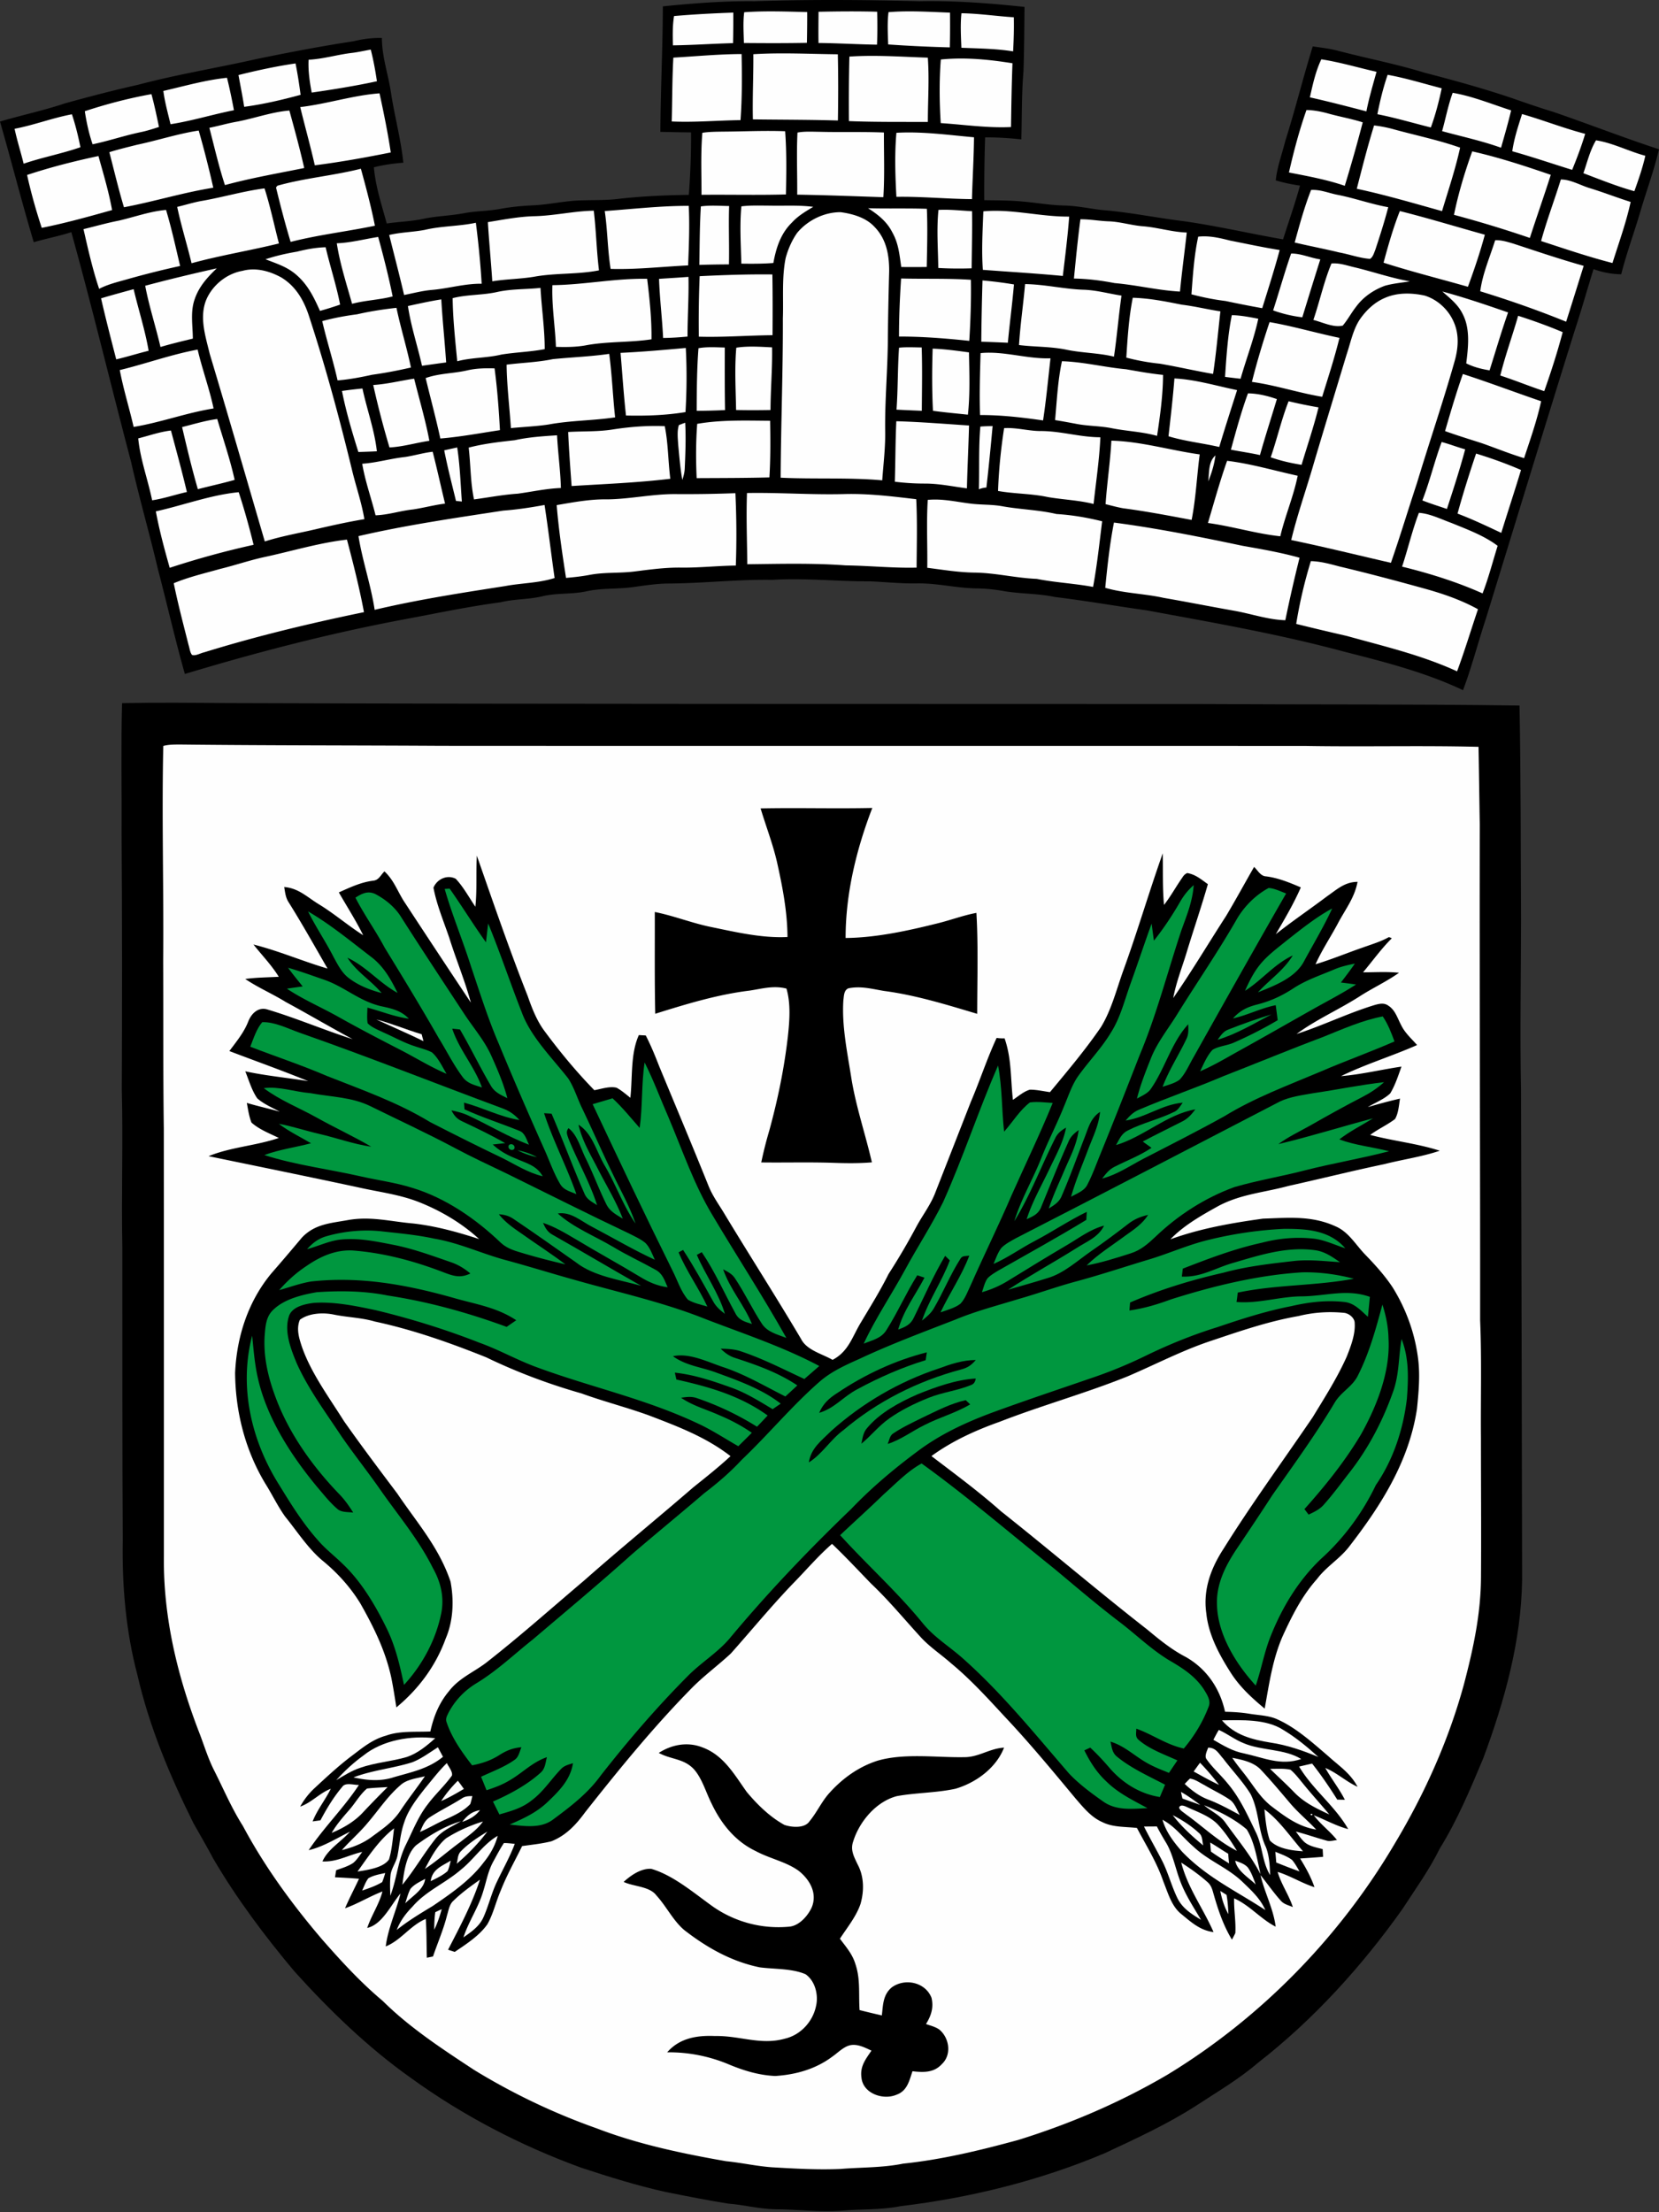 <svg width="600" height="800" xmlns="http://www.w3.org/2000/svg"><rect width="100%" height="100%" fill="#333333" stroke="none"/><path d="M332.496.446c12.746-.256 25.37.711 38.04 2.058-.095 7.758-.114 15.525-.38 23.273-.692 8.213-.55 16.407-.777 24.63-4.363-.484-8.697-.75-13.097-.73a584.905 584.905 0 0 0-.304 22.714c4.477.085 8.877.038 13.335.445 5.13.408 10.166 1.347 15.326 1.48 4.618.085 9.066 1.034 13.618 1.612 10.072.778 20.02 2.864 30.036 4.088 12.007 1.716 23.814 4.476 35.745 6.544 2.058-6.478 4.315-12.89 6.126-19.442a62.911 62.911 0 0 1-8.763-1.869c.446-4.78 2.248-9.465 3.405-14.15 3.604-11.361 6.44-22.932 9.968-34.322 3.158.474 6.306.806 9.398 1.66C494.5 21.13 505 23.14 515.194 26.289c10.65 2.76 21.215 5.681 31.638 9.19 4.95 1.745 9.91 3.443 14.928 4.98 12.784 4.38 25.388 9.331 38.239 13.523-1.717 7.35-4.277 14.312-6.45 21.529-2.266 7.938-5.196 15.648-7.207 23.672-3.594-.048-6.63-.674-10.015-1.85-2.267 7.218-4.277 14.51-6.648 21.68-10.954 35.015-21.623 70.143-32.426 105.148-2.788 8.47-4.979 17.081-8.137 25.427-13.571-6.44-28.527-10.262-43.038-13.942-23.7-6.392-47.125-10.441-71.252-14.908-11.125-1.556-22.287-3.519-33.384-4.856-6.145-1.318-12.386-1.081-18.55-2.162-3.168-.55-6.297-.882-9.512-.93-7.35-.066-14.416-1.953-21.785-1.82-5.728.104-11.4-.513-17.109-.75-11.74.057-23.35-1.252-35.1-.531-12.69-.209-25.265 1.28-37.935 1.328-4.097.066-8.1.683-12.159 1.242-5.719.863-11.456.313-17.156 1.565-5.368 1.176-10.812.522-16.151 1.85-4.941 1.137-10.015.91-14.966 2.133-11.912 1.575-23.586 4.078-35.394 6.27-26.64 5.026-52.806 11.816-78.764 19.65-3.575-12.614-6.468-25.417-9.796-38.097-3.054-12.955-6.753-25.73-9.683-38.713C40.088 139.3 33.44 111.483 25.796 83.96c-4.467 1.442-9.085 2.305-13.59 3.632C7.89 73.13 4.173 58.468 0 43.958c7.786-2.314 15.734-3.974 23.444-6.563 8.773-2.437 17.564-4.732 26.45-6.724 14.084-3.756 28.566-6.089 42.802-9.304 11.655-2.4 23.387-4.656 35.147-6.44 3.462-.853 6.696-1.27 10.271-1.194.038 6.894 2.22 12.784 3.244 19.518 1.299 8.592 3.603 16.91 4.514 25.587-3.614.275-7.123.778-10.65 1.66.568 6.81 2.845 13.732 4.656 20.324 4.448-.655 8.896-.759 13.306-1.698 4.713-1.005 9.522-1.081 14.254-1.953 4.486-.892 9.057-.797 13.562-1.641 4.002-.75 8.024-1.1 12.092-1.29 5.738-.294 11.286-1.64 17.024-1.774 4.609-.151 9.2 0 13.799-.578 8.393-.948 16.767-1.3 25.208-1.423.579-7.51.835-15.05.806-22.58-3.699-.048-7.397-.115-11.096-.2.076-15.127.863-30.263.892-45.39 10.963-1.09 22.012-1.973 33.032-1.85 19.916-.654 39.823-.53 59.74 0z"/><g fill="#fefefe"><path d="M269.144 4.429c7.549-.55 15.212-.247 22.78-.066.019 3.708-.029 7.416-.095 11.124-7.597.152-15.193.123-22.79.057-.085-3.66-.36-7.483.105-11.115zM296.04 4.258c7.065-.142 14.13-.218 21.196-.01.114 3.975.124 7.939-.056 11.903-7.047-.095-14.094-.55-21.15-.607-.075-3.765-.009-7.52.01-11.286zM321.343 4.4c7.36-.616 14.87-.094 22.24.171.038 4.192.038 8.375-.067 12.566-7.445-.19-14.86-.54-22.296-1.062-.124-3.86-.36-7.843.123-11.674zM347.718 4.79c6.316.094 12.632 1.052 18.94 1.46.094 4.116-.03 8.222-.248 12.329-6.117-.986-12.518-1.053-18.711-1.3-.161-4.134-.408-8.364.019-12.49zM265.208 4.562c.01 3.68-.02 7.36-.095 11.039-7.246.19-14.491.711-21.737.797-.095-3.585-.17-7.028.398-10.594 7.123-.626 14.283-.996 21.434-1.242zM134.093 17.944c.958 3.765 1.66 7.596 2.229 11.437-7.758 1.688-15.734 2.96-23.596 4.107-.73-3.946-1.319-7.853-1.12-11.884 5.435-.275 10.566-1.906 15.952-2.503 2.2-.285 4.354-.788 6.535-1.157zM268.205 19.546c.17 7.957.19 15.962-.39 23.9-8.317.095-16.549.863-24.875.483.208-7.691.151-15.401.588-23.083 8.232-.484 16.426-1.271 24.677-1.3zM272.453 19.603c10.12-.626 20.41-.076 30.558.029.18 7.976.16 15.961.028 23.947-10.252-.304-20.495-.276-30.747-.408-.19-7.862.228-15.706.161-23.568zM307.193 20.466c9.39-.645 18.958.076 28.366.39.56 7.823.01 15.41.01 23.244-9.503-.038-19.034.076-28.537-.303-.057-7.777-.029-15.573.161-23.33zM340.263 21.519c8.707-.873 17.308-.019 25.91 1.356-.294 7.682-.417 15.364-.53 23.065-8.565.408-16.91-.873-25.418-1.423-.464-7.625-.56-15.392.038-22.998zM477.875 21.453c6.78 1.043 13.372 3.034 19.963 4.514-1.308 4.76-2.722 9.465-3.66 14.311-6.79-1.773-13.59-3.537-20.438-5.074 1.024-4.628 2.086-9.455 4.135-13.751zM106.884 22.942c.74 3.755 1.346 7.549 1.83 11.352-6.62 1.802-13.6 3.442-20.4 4.334-.597-3.85-1.366-7.663-2.067-11.485 6.8-1.707 13.694-3.187 20.637-4.201zM501.86 27.048c6.581 1.195 13.078 3.215 19.555 4.884-1.024 4.8-2.238 9.55-3.935 14.16-6.43-1.603-12.823-3.51-19.329-4.79.94-4.817 2.115-9.616 3.709-14.254zM82.093 28.13c.976 3.878 1.773 7.795 2.513 11.73-7.673 1.518-15.193 3.86-22.932 5.065-.958-4.002-2.058-7.947-2.599-12.035 7.616-1.754 15.231-3.955 23.018-4.76zM137.26 33.753c1.537 7.075 2.988 14.217 4.07 21.377-9.077 1.82-18.286 3.49-27.476 4.647-1.603-7.047-3.566-14.036-5.273-21.054 9.57-1.11 19.063-4.249 28.68-4.97zM525.38 33.564c7.198 1.223 14.197 4.125 21.14 6.354-1.072 4.543-2.372 9.019-3.652 13.505-6.933-2.494-14.207-4.04-21.31-5.994 1.29-4.61 2.19-9.38 3.822-13.865zM54.77 34.047c1.071 3.917 1.896 7.89 2.73 11.865-2.209.71-4.4 1.432-6.676 1.887-5.842 1.223-11.494 3.167-17.336 4.381-1.328-3.897-2.191-7.89-2.817-11.959 7.843-2.598 15.97-4.713 24.099-6.174zM472.497 39.794c2.447.02 4.913.484 7.284 1.091 4.325 1.252 8.763 1.992 13.069 3.357a553.573 553.573 0 0 1-6.497 22.951c-6.534-2.247-13.42-3.5-20.19-4.817 1.716-7.569 3.755-15.27 6.334-22.582zM104.655 39.975c1.897 6.904 3.793 13.808 5.368 20.788-9.598 1.945-19.205 3.595-28.67 6.174-2.238-6.78-3.813-13.78-5.634-20.722 3.405-.664 6.715-1.67 10.139-2.248 6.25-1.195 12.471-3.49 18.797-3.992zM550.465 41.227l.436.142c7.511 2.19 14.833 5.064 22.4 7.037-1.336 4.429-2.958 8.753-4.713 13.021-7.217-2.238-14.377-4.685-21.651-6.724.644-4.524 2.048-8.81 3.433-13.145zM26.005 41.33c1.3 3.908 2.276 7.882 3.082 11.913-6.743 2.352-13.77 3.641-20.533 5.956-1.043-4.22-2.37-8.365-3.281-12.624 7.018-1.327 13.704-3.926 20.732-5.244zM504.183 46.794c7.948 2.18 16.113 3.86 23.89 6.6-1.707 7.796-4.249 15.317-6.544 22.951-10.223-2.835-20.447-5.87-30.832-8.08 1.973-7.653 3.907-15.354 6.26-22.904 2.437.294 4.855.76 7.226 1.433zM71.86 47.21a360.587 360.587 0 0 1 5.273 20.676C66.255 69.62 55.66 72.912 44.83 74.95c-1.982-6.572-3.556-13.268-5.282-19.916 3.32-1.034 6.695-1.85 10.072-2.693 7.369-1.556 14.785-3.993 22.24-5.131zM254.017 48.026c2.39-.379 4.922-.388 7.34-.426 7.55-.048 15.051-.427 22.6-.143.57 7.625.437 15.222.285 22.857-10.167.294-20.352.028-30.529.132.01-7.454-.322-14.994.304-22.42zM288.415 47.941c2.58-.484 5.415-.303 8.033-.275 7.748.2 15.496-.066 23.235.256-.038 7.786.294 15.61-.208 23.387-10.385-.35-20.76-.749-31.155-.92.057-7.473-.275-14.984.095-22.448zM324.198 48.026c9.294-.54 18.797.788 28.062 1.622-.066 7.464-.54 14.909-.74 22.363-9.123-.066-18.18-.986-27.322-.834-.427-7.635-.674-15.525 0-23.15zM577.219 50.748c6.098.93 11.836 3.984 17.839 5.586-.987 4.382-2.466 8.593-3.964 12.813-6.26-1.735-12.348-4.21-18.437-6.506 1.375-3.936 2.4-8.308 4.562-11.893zM532.455 54.741c9.616 2.181 19.09 5.283 28.404 8.488-2.428 7.644-5.112 15.193-7.568 22.818a419.358 419.358 0 0 0-27.437-8.355c1.584-7.758 3.907-15.506 6.6-22.95zM35.603 56.43c1.792 6.439 3.755 12.954 4.931 19.536-8.384 2.352-16.89 4.733-25.436 6.43-2.077-6.288-3.87-12.66-5.301-19.12 8.412-2.797 17.137-5.007 25.806-6.847zM130.517 61.02c1.878 6.818 3.7 13.675 5.074 20.608-10.157 2.115-20.409 3.272-30.48 5.851-1.964-6.477-3.68-13.087-5.283-19.67l.474-.644c9.872-2.788 20.257-3.623 30.215-6.146zM564.5 64.917c3.548-.028 7.085 2.106 10.461 3.12 4.98 1.527 9.826 3.424 14.786 4.989-1.622 7.492-4.277 14.776-6.573 22.088-8.715-2.238-17.27-5.15-25.815-7.947 2.049-7.512 4.837-14.814 7.142-22.25zM95.664 68.123c2.115 6.563 3.471 13.258 5.216 19.916-10.48 2.59-21.168 4.287-31.6 7.16-1.64-6.819-3.746-13.524-5.197-20.38 2.92-.683 5.775-1.603 8.715-2.134 7.644-1.31 15.156-3.566 22.866-4.562zM474.176 68.692c3.348-.17 6.05 1.024 9.247 1.698 6.307 1.194 12.329 3.414 18.655 4.542-1.357 5.188-2.988 10.3-4.666 15.374-.456 1.09-.854 2.684-1.926 3.31-3.755-.275-7.445-1.65-11.181-2.333-5.33-1.3-10.717-2.305-16.066-3.585 1.755-6.374 3.51-12.851 5.937-19.006zM249.095 74.449c.35 7.16.057 14.368-.228 21.528-9.36.455-18.626 1.536-28.025 1.27-1.119-6.95-1.11-13.969-2.124-20.92 10.138-.73 20.19-1.916 30.377-1.878zM253.476 74.638c3.348-.464 6.848-.18 10.224-.132-.237 7.037.085 14.074-.067 21.11-3.575.01-7.14.067-10.707.18.123-7.046.114-14.12.55-21.158zM268.129 74.62c3.386-.418 6.895-.266 10.309-.257 5.32.114 10.394-.246 15.686.437-2.76 1.66-5.472 3.234-7.672 5.642-4.107 3.984-5.757 9.171-6.753 14.663-3.86.303-7.71.294-11.58.237-.17-6.867-.635-13.885.01-20.723zM313.946 75.293c7.084.208 14.168-.038 21.262.218.304 7.018.086 14.017-.037 21.035-3.073.048-6.146.048-9.219.01-.645-4.391-.967-8.498-3.196-12.453-1.954-3.945-5.188-6.487-8.81-8.81zM339.41 75.91c4.03-.228 8.118.265 12.14.464.104 6.885-.077 13.77-.143 20.656-4.04.142-8.023.104-12.064-.124-.085-6.951-.644-14.074.067-20.997zM60.052 75.91c2.01 6.695 3.48 13.476 5.093 20.276a320.88 320.88 0 0 0-19.091 4.79c-3.386.957-7.085 1.839-10.195 3.48-2.371-7.037-4.012-14.359-5.662-21.595 4.277-1.024 8.497-2.248 12.812-3.082 5.805-1.347 11.068-3.31 17.043-3.87zM214.744 76.194c.863 7.179.996 14.406 1.887 21.576-7.748 1.526-15.6.891-23.33 2.285-5.055.863-10.195.844-15.26 1.679-.455-7.142-1.166-14.255-1.593-21.405 5.539-.892 10.992-1.973 16.625-2.144 7.293-.133 14.368-1.868 21.67-1.991zM355.637 76.43c10.3-.957 20.59 1.992 31.05 1.898-.54 7.17-1.451 14.32-2.305 21.462-9.616-.92-19.29-1.48-28.925-2.21-.494-7.018-.086-14.122.18-21.15zM506.27 76.326c10.29 2.57 20.523 5.72 30.746 8.555-1.726 6.364-3.84 12.642-6.126 18.825-10.167-2.902-20.448-5.472-30.51-8.706 1.698-6.278 3.49-12.613 5.89-18.674zM304.044 76.734c4.344.588 9.162 1.963 12.225 5.302 4.268 4.353 5.34 10.11 5.311 16.018-.228 8.545-.417 17.1-.484 25.654-.123 10.736-1.1 21.472-.957 32.207.094 5.947-.636 11.798-1.072 17.783-12.253-1.082-24.46-.37-36.74-.949.104-19.205.862-38.4.805-57.614.256-7.16-.426-14.947 1.034-21.908.863-3.149 2.248-6.354 4.145-9.029 3.784-4.552 9.796-7.511 15.733-7.464zM390.746 79.304c3.348-.047 6.686.607 10.034.73 4.22.114 8.185 1.414 12.367 1.774 5.425.398 10.584 2.096 16.056 2.286-.777 7.122-1.773 14.216-2.446 21.348-7.995-.436-15.668-2.38-23.625-3.063-4.941-.949-9.683-1.556-14.728-1.65.692-7.142 1.403-14.312 2.342-21.425zM172.104 80.556c.93 7.312 1.66 14.69 2.096 22.05-6.193-.076-11.987 1.736-18.104 2.248-3.396.303-6.62 1.176-9.95 1.83-1.678-7.264-3.593-14.472-5.386-21.708 4.23-1.006 8.555-1.025 12.813-1.83 6.107-1.461 12.386-1.271 18.531-2.59zM136.777 85.687c1.944 7.113 3.774 14.273 5.235 21.51-4.846 1.251-9.835 1.394-14.681 2.664-2.049-7.34-4.344-14.301-5.53-21.879 5.113-.199 9.959-1.517 14.976-2.295zM433.348 85.583c4.068-.437 7.71.455 11.599 1.432 5.956 1.166 11.873 2.456 17.867 3.405-1.906 7.065-4.135 14.045-6.316 21.035a449.547 449.547 0 0 1-13.277-2.608c-4.22-.512-8.213-1.328-12.32-2.41.522-6.941.977-14.054 2.447-20.854zM540.744 86.882c2.171-.133 4.495.607 6.562 1.214 8.46 2.77 16.882 5.643 25.455 8.042-2.115 6.734-4.192 13.477-6.345 20.201-10.214-4.144-20.542-7.767-31.069-11.001.825-6.326 3.5-12.386 5.397-18.456zM117.771 89.414c1.612 6.933 3.87 13.695 5.235 20.741-2.418.826-4.818 1.594-7.283 2.277-2.267-5.103-4.543-9.769-8.963-13.401-3.243-2.665-6.904-3.765-10.736-5.273 3.747-1.243 7.493-2.096 11.381-2.75 3.443-.854 6.8-1.499 10.366-1.594zM466.959 91.68c3.547-.037 7.037 1.613 10.546 2.125-2.21 6.97-4.363 13.951-6.506 20.94-3.699-.445-7.047-1.251-10.556-2.494 2.22-6.837 4.145-13.79 6.516-20.57zM481.545 95.275c2.826-.218 5.216.636 7.92 1.29 6.865 1.603 13.485 3.964 20.456 5.178-2.988.493-6.08.759-8.99 1.575-4.098 1.489-7.873 4.05-10.471 7.596-1.726 2.191-3.035 4.695-4.827 6.829-3.348.834-7.37-1.233-10.641-2.04 2.314-6.733 3.812-13.874 6.553-20.428zM78.403 97.04c-3.414 3.243-6.42 6.562-7.976 11.105-1.65 4.619-.71 9.474-.682 14.311-3.927.939-7.825 1.887-11.704 3.025-1.716-7.406-4.116-14.671-5.529-22.144 8.602-2.296 17.214-4.363 25.891-6.298z"/><path d="M101.705 100.32c5.16 3.111 8.071 8.071 9.94 13.658 6.022 18.35 11.02 36.863 15.582 55.632 1.432 6.07 3.537 11.997 4.552 18.133-6.554 1.081-13.04 2.58-19.509 4.078-5.538 1.224-11.086 2.258-16.502 3.984-6.61-22.6-13.125-45.23-19.897-67.772-1.517-6.307-3.84-13.173-1.318-19.528 2.238-5.368 7.407-9.56 13.164-10.565 4.817-1.29 9.73.057 13.988 2.38zM279.339 99.249c.123 7.322.104 14.643.057 21.965-8.915.085-17.745.796-26.66.54-.085-7.293-.009-14.595.304-21.879 8.744-.427 17.545-.73 26.299-.626zM248.99 100.122c.171 7.207-.35 14.396-.332 21.594-2.94.266-5.87.484-8.83.503-.35-7.141-1.232-14.235-1.479-21.377 3.547-.246 7.094-.436 10.641-.72zM234.053 100.823c.882 7.208 1.66 14.615 1.565 21.88-8.004 1.223-16.066.692-24.013 2.228-3.5.598-7.009.617-10.546.503-.285-7.483-1.556-14.842-1.28-22.316 11.494-.123 22.808-2.513 34.274-2.295zM325.895 100.71c8.412.218 16.853-.086 25.246.474.124 7.369-.132 14.719-.588 22.078-8.478-.882-16.88-1.574-25.416-1.555 0-7.009.294-14.008.758-20.997zM355.333 101.411c3.813.342 7.606.816 11.381 1.451-.607 7.047-1.555 14.046-2.21 21.083a645.289 645.289 0 0 0-9.607-.37c.057-7.388.218-14.785.436-22.164zM370.735 102.73c7.236.104 14.254 1.858 21.472 2.058 4.6.199 8.772 1.403 13.4 2.115-1.052 7.34-1.64 14.728-2.721 22.069-5.643-1.366-11.429-1.31-17.09-2.485-5.643-1.195-11.504-.996-17.261-1.707.465-7.379 1.555-14.69 2.2-22.05zM195.482 104.114c.398 7.398 1.527 14.738 1.518 22.145-5.179.996-10.442 1.12-15.63 1.954-5.301 1.28-10.726 1.034-16 2.428-.73-7.578-1.564-15.203-1.668-22.819 5.31-1.356 10.754-1.033 16.065-2.219 5.254-1.176 10.366-.92 15.715-1.489zM48.33 104.57c1.745 7.425 4.135 14.756 5.425 22.277-3.927.968-7.777 2.19-11.722 3.11-1.888-7.34-3.803-14.68-5.482-22.068 3.898-1.167 7.843-2.238 11.779-3.32zM515.26 106.893c4.619 1.432 8.526 5.027 10.461 9.446 2.172 4.799 1.66 9.94.2 14.852-4.136 14.577-9.067 28.935-13.44 43.436-3.177 9.626-6.107 19.338-9.436 28.907-12.016-2.77-23.985-5.728-36.058-8.242 2.238-9.313 5.482-18.408 8.137-27.626 3.898-13.164 7.92-26.27 11.874-39.406 1.451-4.277 2.39-9.313 4.97-12.993 2.266-3.177 5.13-5.89 8.735-7.464 4.57-2.058 9.74-1.953 14.557-.91z"/><path d="M521.643 105.414c8.052 2.171 15.895 4.846 23.776 7.577-2.428 6.914-4.486 13.96-6.696 20.94-2.959-.483-5.737-1.175-8.44-2.522.702-5.643 1.498-12.291-1.148-17.564-1.678-3.642-4.58-5.842-7.492-8.431zM409.686 107.68c6.136.17 11.902 1.347 17.725 2.504 4.704.56 9.285 1.717 13.96 2.409-.853 7.511-1.508 15.155-2.646 22.628-6.41-1.1-12.765-2.589-19.176-3.689a78.24 78.24 0 0 1-12.206-2.21c.465-7.188.92-14.576 2.343-21.642zM159.595 108.268c.436 7.606 1.252 15.193 1.764 22.8-2.921.379-5.823.796-8.735 1.213-1.63-7.264-3.992-14.244-5.092-21.613 4.011-.863 8.013-1.764 12.063-2.4zM143.387 111.322c1.518 7.246 3.727 14.33 5.235 21.585-4.675 1.072-9.285 1.964-14.036 2.618-4.144.91-8.251 1.698-12.5 2.039-1.603-7.208-3.888-14.235-5.548-21.434 4.192-1.157 8.337-1.906 12.642-2.475 4.723-1.081 9.399-1.802 14.207-2.333zM445.506 113.959c3.282.094 6.364.692 9.57 1.308-1.584 7.35-4.344 14.454-6.402 21.7a362.805 362.805 0 0 1-5.615-.674c.484-7.416.987-15.05 2.447-22.334zM549.06 114.196c5.426 1.745 10.85 3.698 16.105 5.918-1.888 7.188-4.192 14.33-6.668 21.338-5.339-1.764-10.536-3.916-15.895-5.652 1.802-7.284 4.391-14.378 6.459-21.604zM459.154 116.481c8.516 1.48 16.852 3.955 25.284 5.7-1.774 7.236-4.069 14.235-6.26 21.31-8.564-1.413-16.824-4.21-25.407-5.386 1.83-7.284 4.002-14.501 6.383-21.624zM248.023 125.832c.417 7.72.35 15.469-.104 23.189-7.132 1.176-14.302 1.413-21.52 1.242-.843-7.54-1.318-15.098-1.972-22.657 7.881-.37 15.734-1.062 23.596-1.774zM252.613 125.927c3.063-.56 6.402-.322 9.513-.246-.01 7.54-.038 15.079.094 22.619-3.423.161-6.838.256-10.252.256.029-7.53.067-15.127.645-22.629zM266.289 125.738c4.22-.664 8.687-.332 12.945-.124.133 7.568-.54 15.099-.569 22.657-4.154.086-8.298.095-12.452 0-.123-7.473-.578-15.08.076-22.533zM325.146 125.738c2.77-.275 5.415-.114 8.194-.086.256 7.644.085 15.26.048 22.904a984.36 984.36 0 0 1-9.152-.417c.54-7.464.388-14.957.91-22.401zM71.48 126.42c1.67 7.18 4.249 14.074 5.766 21.292-9.787 1.555-19.167 5.083-28.916 6.676-1.574-6.885-3.699-13.6-5.008-20.56 9.418-2.286 18.627-5.644 28.158-7.408zM337.304 126.079c4.41.161 8.764.759 13.136 1.356.142 7.473.426 15.08-.38 22.524-4.22-.445-8.44-.825-12.642-1.403-.38-7.483-.35-14.994-.114-22.477zM354.641 127.691c8.431-.834 16.739 2.182 25.284 1.878-.854 7.464-1.555 15.042-2.684 22.467-7.597-1.09-15.108-1.963-22.8-1.944-.246-7.464-.028-14.937.2-22.4zM220.33 127.966c1.015 7.635 1.3 15.307 2.134 22.96-7.986 1.186-16.047 1.11-23.975 2.57-4.534.703-9.152.864-13.714 1.32-.493-7.664-1.46-15.241-1.556-22.942 5.568-.712 11.154-.844 16.673-1.992 6.82-.702 13.638-.92 20.438-1.916zM384.07 130.622c7.871.256 15.373 2.2 23.169 2.911 4.467.778 8.877 1.594 13.39 2.04-.028 7.368-1.07 14.775-2.161 22.05-5.387-1.518-10.926-1.68-16.38-2.77-4.229-.844-8.525-.74-12.755-1.555-2.58-.484-5.16-.977-7.748-1.375.654-7.085.977-14.35 2.484-21.301zM178.866 133.21c.987 7.389 1.546 14.9 1.945 22.345-7.199 1.081-14.283 2.428-21.557 3.025-1.584-7.321-3.557-14.586-5.311-21.86 4.998-1.783 10.166-1.612 15.278-2.836 3.187-.711 6.402-.758 9.645-.673zM529.069 135.25c9.484 3.054 18.863 6.63 28.3 9.844-1.508 6.99-3.927 13.8-6.165 20.58-5.206-1.565-10.204-3.623-15.326-5.415-4.42-1.423-8.886-2.788-13.249-4.363 2.001-6.885 4.05-13.884 6.44-20.646zM149.78 136.938c1.868 7.492 4.077 14.87 5.51 22.467-4.847.721-9.494 2.144-14.426 2.41a325.046 325.046 0 0 1-5.88-22.591c5.027-.313 9.845-1.556 14.795-2.286zM424.746 136.862c7.634.37 15.203 2.684 22.666 4.22-2.19 6.848-4.4 13.676-6.458 20.562-6.117-1.423-12.348-2.04-18.351-3.88.787-6.951 1.602-13.931 2.143-20.902zM131.086 140.494c1.613 7.569 4.363 15.014 5.217 22.705-2.23.114-4.467.19-6.696.256-2.267-7.236-4.476-14.624-5.927-22.079 2.465-.35 4.922-.644 7.406-.882zM451.348 142.249c3.604.057 7.056.901 10.452 2.077-2.03 6.753-4.211 13.448-6.118 20.239-3.49-.769-7.008-1.262-10.508-1.945 1.869-6.809 3.746-13.751 6.174-20.371zM466.039 145.094c3.594.882 7.18 1.593 10.821 2.229-1.707 6.999-4.078 13.856-6.127 20.77-3.822-.607-7.51-1.442-11.162-2.722 2.314-6.705 3.888-13.676 6.468-20.277zM78.565 151.524c2.152 7.312 4.666 14.568 6.297 22.012-4.4 1.262-8.886 2.21-13.306 3.367-2.153-7.426-3.945-14.927-5.7-22.458 4.23-1.062 8.365-2.342 12.709-2.92zM278.523 152.16c.123 6.838.161 13.657-.256 20.485-8.763.228-17.536.218-26.308.265-.304-6.534-.304-13.106.19-19.631 8.62-1.508 17.64-1.186 26.374-1.12zM324.17 152.33c8.753.237 17.544.968 26.298 1.546-.2 7.578-.588 15.146-.768 22.724-5.15-.664-10.082-1.745-15.307-1.726-3.633 0-7.16-.228-10.764-.674.218-7.283.19-14.595.54-21.87zM245.529 153.734c.749-.303 1.508-.597 2.276-.863.303 5.425.085 10.944-.152 16.407-.047 1.48-.408 2.864-.882 4.258-.768-4.248-1.09-8.573-1.508-12.86-.123-2.219-.436-4.799.266-6.942zM240.417 154.113c1.27 6.279 1.195 12.661 2.01 19.025-11.873 1.432-23.776 1.887-35.697 2.627-.465-6.506-.977-13.03-1.242-19.546 5.52-.332 10.811-.048 16.255-.93 6.203-.957 12.386-1.432 18.674-1.176zM354.556 154.265c1.48-.133 2.95-.152 4.438-.18-.673 7.416-1.404 14.814-2.248 22.22a8.466 8.466 0 0 0-2.712.627c.2-7.54-.133-15.165.522-22.667zM363.148 154.834c4.287-.294 8.564.986 12.955 1.043 7.407-.066 14.435 2.239 21.86 2.248-.36 8.061-1.574 16.094-2.456 24.118-5.453-1.366-11.01-1.546-16.52-2.485-5.957-1.29-12.026-1.138-18.03-2.21.247-7.483 1.053-15.316 2.191-22.714zM61.826 155.688c1.972 7.397 4.011 14.795 5.766 22.24-4.23.929-8.28 2.36-12.566 2.996-1.565-7.568-4.297-14.823-5.036-22.391 3.964-.996 7.757-2.362 11.836-2.845zM201.466 157.414c.313 6.373 1.233 12.68 1.385 19.062-5.282.19-10.366 1.347-15.572 2.049-5.34.35-10.556 1.375-15.848 2.077-1.309-6.203-1.186-12.452-1.925-18.73 5.51-1.442 11.001-2.05 16.644-2.675 5.083-1.129 10.138-1.442 15.316-1.783zM401.947 159.358c10.669.256 21.338 3.5 31.95 4.97-1.052 7.871-1.384 15.895-2.93 23.69-8.25-1.546-16.52-3.139-24.838-4.22-2.105-.389-4.192-.958-6.278-1.48.512-7.662 1.688-15.278 2.096-22.96zM521.396 159.851c2.874.74 5.643 1.85 8.507 2.646-1.953 7.265-4.267 14.416-6.61 21.557-2.968-1.015-5.956-1.935-8.877-3.092 2.703-6.894 4.391-14.188 6.98-21.11zM165.352 161.814c1.005 6.487 1.204 13.012 1.688 19.556-.702-.076-1.413-.152-2.124-.218-1.48-6.08-3.054-12.158-4.259-18.304 1.565-.35 3.13-.692 4.695-1.034zM156.484 163.37c1.594 6.221 2.96 12.5 4.477 18.75-3.917.483-7.72 1.536-11.618 2.114-4.571.474-8.886 1.973-13.515 2.115-1.555-6.26-3.755-12.263-4.827-18.645 5.273-.36 10.3-1.887 15.535-2.447 3.348-.503 6.572-1.517 9.948-1.887zM533.849 164.024c5.472 1.679 10.992 3.651 16.246 5.937-2.295 7.606-4.8 15.146-7.142 22.742-5.244-2.456-10.394-4.922-15.819-6.97 2.01-7.293 4.287-14.549 6.715-21.709zM439.588 164.707c-.427 3.253-1.375 6.383-2.627 9.408.418-3.177 0-7.15 2.627-9.408zM443.8 166.642c8.592 1.033 17.07 3.556 25.53 5.405-1.508 7.464-4.543 14.473-6.298 21.89-8.83-.95-17.346-3.605-26.166-4.81 2.239-7.5 4.325-15.116 6.933-22.485zM86.332 177.994c2.039 6.23 3.822 12.66 5.387 19.025a316.705 316.705 0 0 0-30.34 8.317c-1.905-6.734-3.745-13.524-5.016-20.41 9.948-2.2 19.821-5.955 29.969-6.932zM244.296 178.677c7.236.057 14.434-.057 21.67-.332.408 8.687.465 17.479.152 26.175-6.657.076-13.268.835-19.944.74-5.577-.066-11.05.692-16.56 1.385-5.519.72-10.849.208-16.321 1.242-2.845.54-5.71.854-8.583 1.1-1.356-8.734-2.665-17.517-3.376-26.327 6.098-1.034 12.092-2.19 18.313-2.077 8.194-.095 16.388-1.963 24.649-1.906zM270.158 178.288c11.618-.209 23.207.673 34.835.389 8.867-.275 17.583.815 26.374 1.849.418 8.232.18 16.512.133 24.744-8.545.208-17.023-.693-25.559-.807-11.912-.872-23.748-.56-35.669-.417-.085-8.592-.427-17.166-.114-25.758zM335.54 180.773c5.387-.503 10.167.692 15.43 1.337 3.766.484 7.521.275 11.277.92 6.61 1.223 13.278 1.318 19.84 2.854 5.767.36 10.926 1.262 16.521 2.627-.995 7.948-1.83 15.858-3.281 23.739-6.762-1.271-13.619-1.565-20.381-2.912-7.606-.303-14.956-2.19-22.553-2.267-5.775-.085-11.324-1.024-17.033-1.745.114-8.165-.341-16.407.18-24.553zM196.943 182.612c1.356 8.773 2.37 17.612 3.641 26.413-5.889 1.878-11.911 1.783-17.915 2.921-15.771 2.457-31.628 4.903-47.173 8.583-1.365-9.038-4.4-17.63-5.851-26.65 17.242-4.002 34.872-6.544 52.36-9.227 5.046-.37 9.978-1.13 14.938-2.04zM513.164 185.458c3.974.256 8.062 2.323 11.798 3.67 5.634 2.305 11.808 4.571 16.682 8.26-1.82 5.824-3.28 11.57-5.453 17.204-9.389-4.192-19.138-7.227-29.106-9.683 2.125-6.44 3.67-13.126 6.08-19.451zM402.876 188.976c15.582 2.049 31.04 5.14 46.424 8.384 6.923 1.233 13.913 2.428 20.703 4.334a540.727 540.727 0 0 0-5.15 22.6c-6.117-.19-11.997-2.228-18.085-3.357-8.669-1.527-17.309-3.244-25.977-4.742-7.008-1.555-14.112-1.603-21.064-3.623.769-7.853 1.632-15.857 3.15-23.596zM125.481 195.14c2.286 8.669 4.505 17.413 6.156 26.233-19.452 4.012-38.875 8.668-57.862 14.548-1.27.266-3.044 1.366-4.315.92-.768-.891-.872-2.418-1.242-3.528-1.878-7.435-3.85-14.88-5.378-22.4 5.482-2.286 11.134-3.576 16.825-5.188 5.263-1.28 10.48-3.073 15.781-4.24 9.968-2.124 19.897-5.187 30.035-6.344zM474.09 202.918c3.67.094 6.943 1.052 10.452 1.963 10.375 2.466 20.684 5.206 30.965 8.061 6.6 1.84 13.002 4.06 19.025 7.378-2.533 7.483-4.809 15.051-7.56 22.458-12.916-5.918-26.317-9.028-39.926-12.812a1000.766 1000.766 0 0 1-18.257-4.344 168.896 168.896 0 0 1 5.302-22.704z"/></g><path d="M44.148 254.282c12.66-.265 25.312-.132 37.973-.028 117.325.398 234.537.275 351.853.341 38.523.237 77.056 0 115.58.55.484 25.711.417 51.46.55 77.17 0 20.543-.436 41.114-.01 61.646.18 59.037.276 118.33.399 177.387-.304 22.07-6.42 44.024-14.093 64.595-4.676 11.134-9.285 22.22-15.677 32.51-3.775 7.72-8.782 14.615-13.439 21.804-14.69 20.741-32.198 40.06-52.294 55.69-6.99 6.003-14.747 10.508-22.42 15.544-10.536 6.771-21.775 11.902-33.09 17.194-23.415 9.873-48.547 16.094-73.736 19.12-7.227 1.46-14.407.995-21.7 1.669-7.976.53-15.8-.512-23.757-.54-5.71-.096-11.238-1.623-16.948-2.05-7.558-1.204-15.117-2.712-22.619-4.21-10.375-2.305-20.56-5.491-30.652-8.81-21.86-7.996-42.649-18.788-61.503-32.445-15.458-10.954-29.419-24.46-42.08-38.505-10.726-12.756-20.912-26.356-29.343-40.752-2.276-4.325-4.76-8.536-7.16-12.803-8.564-17.252-15.971-34.844-20.296-53.689-4.201-15.876-5.567-32.198-5.292-48.586-.209-35.403-.114-70.807-.152-106.22-.37-18.977.304-37.935-.19-56.903.124-30.661.143-61.332-.075-91.994.104-15.885-.266-31.8.17-47.685z"/><path d="M59.056 269.75c1.888-.54 3.993-.502 5.947-.521 31.628.36 63.257.284 94.886.474 104 .067 208.01.01 312.02.038 20.931.37 41.89-.2 62.822.332.17 9.36.284 18.74.445 28.1-.113 59.778.171 119.45.133 179.247.598 14.187.161 28.46.294 42.677 0 16.749.133 33.507.02 50.265-.077 13.334-2.78 25.815-6.146 38.637-5.501 20.2-14.198 39.595-24.943 57.53-20.011 34.018-48.548 63.21-82.282 83.723-16.986 9.977-35.252 17.811-54.05 23.634-13.741 3.737-27.389 7.066-41.576 8.545-7.493 1.518-15.004 1.29-22.572 1.916-8.27.37-16.455-.114-24.696-.588-5.624-.38-11.106-1.65-16.72-2.2-15.791-2.76-31.8-6.117-46.803-11.874a234.988 234.988 0 0 1-44.395-21.159c-11.333-7.454-23.368-15.326-32.985-24.904-7.947-6.658-14.86-14.188-21.69-21.965-10.915-12.718-21.016-26.536-28.916-41.34-4.173-6.554-7.122-13.648-10.631-20.543-1.973-4.02-3.244-8.108-4.799-12.272-8.109-20.788-13.4-42.288-13.145-64.727.01-51.526.01-103.062-.028-154.588-.275-20.23-.123-40.468-.228-60.697.237-25.891-.54-51.867.038-77.74z" fill="#fefefe"/><path d="M315.482 292.18c-5.738 14.861-9.674 31.031-9.655 47.021 11.002-.095 22.468-2.608 33.128-5.263 4.76-1.148 9.37-2.93 14.178-3.813.702 12.13.285 24.355.285 36.504-11.011-3.291-22.316-6.8-33.725-8.28-4.4-.74-8.356-1.859-12.85-.948-1.68.692-1.604 2.779-1.822 4.286-.616 9.077 1.356 18.58 2.779 27.542 1.66 10.726 5.102 20.542 7.53 31.107-4.704.398-9.417.341-14.13.17-8.66-.284-17.233-.028-25.882-.142a143.05 143.05 0 0 1 2.883-11.437c3.082-11.21 5.425-22.572 6.743-34.123.607-5.596 1.09-11.846-.512-17.308-4.695-1.186-8.745.038-13.363.74-11.59 1.403-22.98 4.893-34.095 8.374-.265-12.263-.123-24.545-.161-36.807 6.961 1.384 13.552 4.068 20.523 5.462 8.906 1.84 18.342 4.05 27.475 3.585-.076-9.247-1.792-18.095-3.794-27.076-1.526-6.639-3.983-12.917-5.936-19.433 13.457-.275 26.934.133 40.4-.161z"/><path d="M420.523 308.58c-4.998 14.074-9.189 28.461-14.31 42.507-2.419 6.743-4.268 14.217-8.043 20.344-5.614 8.194-12.101 15.895-18.437 23.52-2.39-.332-4.827-.901-7.246-.892-2.238.616-4.22 2.419-6.155 3.68-.882-7.748-.427-14.834-3.016-22.25-.967.048-1.926-.01-2.874-.151-3.5 7.549-6.05 15.459-9.321 23.102-4.354 11.125-8.698 22.24-13.06 33.355-1.708 4.173-4.306 7.559-6.45 11.448a242.215 242.215 0 0 1-10.26 17.487c-2.96 5.956-6.545 11.733-9.93 17.395-3.225 5.273-4.448 10.564-10.309 13.637-3.822-2.2-9.361-3.49-11.4-7.567-8.914-15.042-18.341-29.762-27.389-44.717-2.181-3.727-4.6-6.847-6.175-10.878-5.795-14.397-11.788-28.642-17.725-42.972-1.48-3.784-2.997-7.55-4.875-11.172-.825-.048-1.66-.095-2.494-.142-3.082 6.78-2.248 15.326-3.073 22.667-1.593-1.243-3.186-2.656-4.97-3.623-2.503-.645-5.567.455-8.061.891-6.648-6.819-12.698-14.16-18.34-21.823-2.628-3.69-4.298-8.032-5.777-12.282-6.61-16.71-12.443-33.744-18.37-50.701-.36 6.174.114 12.3-.54 18.456-2.258-3.31-4.344-7.199-7.104-10.11-3.034-1.565-6.714.038-8.051 3.215 1.157 6.193 3.707 12.206 5.727 18.161 2.457 7.862 5.644 15.44 7.797 23.406a5598.455 5598.455 0 0 1-23.72-35.915c-2.713-3.973-3.917-8.184-7.53-11.542-1.432 1.385-2.02 3.215-4.164 3.376-4.419.579-8.298 2.428-12.33 4.23 2.94 5.14 6.184 10.177 8.802 15.487-5.387-3.433-10.242-7.615-15.686-10.991-4.43-2.627-7.512-6.003-12.88-6.45.342 1.936.485 3.766 1.566 5.454 4.941 7.88 9.474 15.989 14.112 24.04-8.99-2.645-17.706-6.42-26.792-8.696 3.083 3.898 6.525 7.416 9.161 11.675-4.068.218-8.08.228-12.13.787 4.657 3.15 9.853 5.359 14.633 8.318 8.118 4.39 16.057 9.085 24.194 13.447-10.309-3.3-20.324-7.596-30.727-10.707-3.31-1.09-5.851 1.375-6.99 4.258-1.593 4.088-4.287 7.283-6.857 10.754 9.494 3.623 19.11 7.037 28.509 10.878-7.587-1.242-15.24-1.925-22.751-3.556 1.299 3.243 2.333 6.886 4.324 9.769 2.305 2.057 5.405 3.357 8.128 4.808-3.955-1.09-7.958-1.974-11.894-3.15.436 2.362.788 4.867 1.68 7.105 2.76 2.485 6.581 3.945 9.89 5.567-8.279 2.826-17.355 3.29-25.417 6.59 17.764 3.67 36.267 7.436 54.021 11.249 7.435 1.697 14.814 2.523 21.993 5.32 7.957 3.14 15.536 7.616 21.852 13.411-7.824-2.551-15.659-4.714-23.862-5.643-8.175-.702-15.306-2.694-23.567-1.234-6.297 1.148-11.97 1.385-16.664 6.335-3.614 4.296-7.226 8.575-10.925 12.795-8.507 10.166-12.652 22.979-13.24 36.105.114 14.103 3.652 28.007 10.955 40.117 2.484 3.936 4.465 8.174 7.178 11.93 4.457 5.48 8.432 11.817 13.97 16.274 5.188 4.334 9.702 9.37 13.23 15.146 4.837 8.555 9.068 17.11 11.155 26.793.72 3.556 1.27 7.159 1.83 10.744 8.08-6.686 14.264-15.033 17.849-24.915 2.76-6.401 3.015-13.826 1.745-20.588-4.211-12.462-12.025-21.13-19.252-31.827-6.516-8.659-13.041-17.318-19.272-26.177-5.425-8.65-12.177-17.735-15.4-27.418-.978-3.016-1.86-6.184-.56-9.266 3.262-2.39 8.212-2.665 12.072-1.906 5.017 1.053 10.1 1.11 15.032 2.552 13.856 2.978 27.162 7.681 40.288 12.945 11.077 5.358 22.628 9.683 34.464 13.058 8.005 2.903 16.247 5.009 24.26 7.9 10.48 4.012 20.656 7.825 29.627 14.776-4.315 4.003-8.885 7.607-13.475 11.287-13.069 11.304-26.47 22.201-39.416 33.649-11.855 10.034-23.378 20.314-35.621 29.874-4.676 3.5-9.693 5.471-13.363 10.241-3.547 4.24-5.51 9.162-6.687 14.52-5.34.247-11.085-.294-16.036 1.508-5.045 1.394-8.574 4.467-12.662 7.521-4.637 3.528-8.867 7.473-13.144 11.428-2.153 2-3.803 4.145-5.235 6.705 4.125-1.432 6.97-4.865 11.076-6.458-2 4.078-4.892 7.549-6.57 11.817.938-.133 1.886-.257 2.825-.39 2.247-4.239 4.789-8.47 7.909-12.13 1.119-1.698 4.296-.578 6.012-.673-5.434 8.289-12.67 15.336-18.17 23.587 5.197-1.167 10.147-4.325 14.955-6.687-3.32 3.718-8.032 6.335-9.986 10.764 5.273.266 9.293-2.304 14.405-3.433-1.014 1.356-1.981 2.931-3.309 4.003-1.792 1.195-4.097 1.886-6.126 2.598-.143.853-.285 1.716-.427 2.57 2.902.132 5.795.284 8.687.54-1.66 3.566-3.51 7.038-5.055 10.66 4.694-1.65 8.887-4.305 13.534-6.069-1.233 4.695-3.983 8.612-5.51 13.183 5.482-1.252 8.602-8.423 12.045-12.463-1.612 6.478-4.534 12.595-5.35 19.148 5.586-2.248 8.83-7.568 14.482-9.948.332 4.676.246 9.352.388 14.037.74-.152 1.48-.304 2.22-.446 1.698-4.989 3.803-9.77 5.083-14.9.55-1.754.864-4.021 2.315-5.264 2.892-2.845 6.277-5.262 9.587-7.614-2.845 8.8-7.312 17.128-11.532 25.331.806.266 1.603.521 2.41.787 4.134-2.789 8.933-5.87 11.816-10.015 2.153-3.775 3.102-8.251 4.857-12.244 2.171-5.548 5.092-10.669 7.7-16.008 3.519-.503 7.113-.864 10.566-1.727 5.33-2.105 8.943-6.022 12.253-10.546 12.177-15.42 24.335-30.367 38.105-44.432 4.534-4.694 9.807-8.508 14.558-12.937 7.597-8.526 14.834-17.374 22.772-25.596 4.59-4.686 8.877-9.76 13.836-14.056 4.856 4.629 9.428 9.532 14.094 14.35 6.373 6.032 11.901 12.756 17.81 19.205 3.338 3.708 7.379 6.297 11.182 9.664 7.15 5.917 13.21 12.614 19.498 19.404 8.906 9.446 17.204 19.499 25.503 29.476 2.807 3.243 5.577 6.705 9.588 8.488 3.87 1.963 8.223 1.65 12.595 2.152 3.405 6.468 7.16 12.357 9.531 19.319 1.641 4.002 2.902 8.81 6.316 11.656 3.68 2.997 6.942 6.088 11.854 6.676-3.736-8.573-9.294-15.876-11.683-25.122 3.271 2.114 6.496 4.391 9.417 6.97 1.148.978 1.65 2.154 2.048 3.567 1.726 6.08 3.576 11.873 6.867 17.317.446-.778.853-1.564 1.232-2.37.247-4.163-.55-8.375-.436-12.567 5.719 2.57 9.541 7.427 15.023 10.253-.797-6.421-3.993-12.272-5.482-18.646 2.438 3.016 4.657 6.24 7.237 9.133 1.176 1.414 2.816 1.717 4.456 2.42-1.45-4.449-4.2-8.215-5.5-12.72 4.638 1.423 8.697 4.07 13.324 5.53-1.27-3.7-3.148-7.075-5.197-10.385 2.77-.161 5.539-.37 8.308-.598-.047-.93-.094-1.86-.151-2.78-2.182-.578-4.76-1.004-6.534-2.503-1.214-1.11-2.182-2.531-3.159-3.85 3.794.977 7.493 2.295 11.277 3.32 1.128.293 2.456-.133 3.604-.256-2.58-3.225-5.908-5.634-8.383-8.944 4.24 1.64 8.013 3.832 12.433 4.989-4.79-8.403-12.737-14.198-17.754-22.61 1.565-.36 3.14-.73 4.704-1.08 3.291 4.153 6.27 8.554 9.096 13.03l2.749.057c-2.048-4.04-4.874-7.55-7.074-11.504 4.24 1.754 7.53 4.93 11.665 6.808-2.58-4.922-6.667-7.511-10.67-11.153-5.51-4.704-11.437-10.1-18.076-13.115-3.063-1.518-6.876-1.574-10.243-2.124-2.959-.494-5.937-.675-8.934-.74-1.85-8.451-6.676-15.563-14.254-19.841-5.083-2.637-9.446-6.193-13.819-9.844-17.905-13.97-35.165-28.707-52.966-42.82-8.033-7.132-16.627-13.458-25.152-19.964 7.559-5.491 15.961-9.304 24.724-12.414 15.203-5.918 31.023-10.28 46.16-16.378 10.043-4.277 19.583-9.305 30.006-12.794 10.575-3.538 20.827-7.112 31.847-9.037 5.358-1.347 10.916-1.708 16.407-1.177 1.773.114 3.964 1.83 3.935 3.727.266 4.069-1.413 8.432-2.902 12.168-3.395 7.606-7.956 14.747-12.28 21.85-10.775 15.848-22.05 31.241-32.208 47.516-4.59 7.018-7.502 14.831-6.279 23.339.787 7.805 4.62 14.917 8.773 21.442 3.272 5.178 7.672 9.21 12.348 13.088 1.621-8.953 2.817-17.725 6.478-26.166 3.414-7.426 6.97-14.567 12.461-20.722 3.282-4.382 7.985-7.142 11.371-11.391 11.646-14.994 21.861-30.984 24.763-50.123.579-5.719 1.129-11.683.493-17.411-1.062-9.399-4.296-18.495-9.294-26.518-2.883-4.353-6.336-8.147-9.95-11.884-3.451-3.566-5.992-8.192-10.686-10.184-8.64-3.964-17.014-3.092-26.251-2.788-11.38 1.574-22.638 3.537-33.488 7.473 4.856-5.074 11.494-8.8 17.602-12.177 8.175-4.249 16.426-4.752 25.123-7.132 11.608-2.57 23.12-5.463 34.757-7.9 6.582-1.689 13.496-2.618 19.935-4.828-8.175-2.637-16.88-3.508-25.17-5.718 2.864-2.115 6.165-3.594 8.991-5.738 1.252-2.124 1.404-4.998 1.802-7.388-3.917.901-7.786 1.945-11.646 3.083 2.637-1.622 5.908-2.836 8.117-4.98 1.793-2.968 2.893-6.421 4.06-9.674-7.275 1.062-14.548 2.854-21.86 3.442 8.868-4.334 18.475-7.244 27.503-11.237-2.124-2.438-4.4-4.363-5.794-7.284-1.3-2.419-2.096-5.359-4.524-6.905-1.527-1.147-3.15-.797-4.857-.341-9.682 2.92-18.805 7.435-28.403 10.527 7.009-5.178 15.222-8.773 22.59-13.467 4.733-3.082 9.854-5.405 14.463-8.677-4.382-.455-8.564-.161-13.012-.161 3.462-4.116 6.545-8.47 10.376-12.283-.31-.226-.694-.356-1.072-.426-2.912 1.64-6.44 2.673-9.56 3.802-5.661 1.963-11.181 4.259-16.929 5.994 2.314-5.178 5.454-9.825 8.11-14.823 2.674-5.064 5.994-9.18 7.084-14.975-4.647.02-7.473 2.76-11.058 5.245-6.127 4.618-12.481 8.914-18.504 13.676 3.263-5.596 6.467-11.002 9.047-16.92-4.087-1.735-8.118-3.423-12.566-3.983-1.982-.076-3.006-2.163-4.334-3.424-3.405 5.927-6.667 11.95-10.176 17.821-6.383 9.854-12.348 19.935-19.072 29.59 1.11-5.928 3.3-11.286 5.017-17.033 2.456-8.062 5.197-16.029 7.512-24.137-2.428-1.708-4.41-3.509-7.464-4.02-.712.293-1.3.833-1.755 1.61-2.305 3.263-4.172 6.772-6.648 9.912-.569-6.26-.332-12.387-.455-18.665z"/><g fill="#00973f"><path d="M162.63 321.362c4.486 6.373 8.583 13.05 13.126 19.404.265-2.267.521-4.543.796-6.81 4.363 10.585 7.967 21.482 12.159 32.142 3.234 8.857 11.048 16.54 16.796 23.899 2.2 3.357 3.338 7.407 5.13 11.001 3.794 7.957 7.313 16.038 11.182 23.957 2.76 5.785 5.994 11.494 8.014 17.507-4.524-6.582-7.085-14.084-11.153-20.988-2.96-5.017-4.439-11.627-9.465-14.738 1.394 5.984 4.362 10.745 7.113 16.142 3.092 6.07 6.468 11.485 8.915 17.839-2.466-1.527-4.809-2.703-6.08-5.482-2.636-5.358-4.685-10.992-7.34-16.35-1.783-3.51-2.997-8.507-6.222-10.907-1.024 1.328-.474 2.352-.009 3.766 3.253 8.08 7.7 15.78 10.356 24.08-1.83-1.215-3.613-1.974-4.533-4.098-4.21-9.56-7.796-19.413-11.94-28.992l-2.703-.17c3.272 9.986 8.222 19.384 11.694 29.285-2.21-.986-4.629-1.46-5.9-3.717-2.313-3.87-3.802-8.29-5.661-12.405-5.7-12.756-11.239-25.493-16.569-38.41-3.907-9.105-6.838-18.484-10.005-27.864-2.969-9.38-6.79-18.512-9.503-27.977a38.274 38.274 0 0 1 1.802-.114zM431.717 320.082c-.39 5.7-2.41 10.745-4.344 16.037-5.055 15.108-9.029 30.785-15.212 45.475-4.685 12.016-9.418 24.07-14.292 36.02-1.46 3.566-2.77 7.255-4.553 10.679-1.062 2.352-3.84 3.281-5.956 4.495 1.594-5.671 3.965-11.257 6.06-16.786 1.736-4.685 3.936-8.84 4.43-13.913-3.604 2.418-4.24 5.965-5.776 9.73-2.618 6.838-5.102 13.762-8.014 20.476-.891 2.371-2.712 3.452-4.751 4.733 1.526-4.657 3.603-9.01 5.52-13.505 2.095-4.97 4.58-9.409 5.282-14.862-1.565 1.167-2.902 2.295-3.652 4.154-3.48 7.73-6.59 15.658-9.825 23.492-.948 2.665-2.93 3.5-5.33 4.6 1.973-6.212 5.35-12.111 8.156-18 2.324-4.952 5.112-9.788 6.089-15.128-1.764 1.043-3.12 2.058-3.983 3.974-4.922 9.778-8.953 20.504-14.72 29.865 2.457-8.043 6.592-14.861 9.684-22.638 2.551-6.468 5.794-12.614 8.355-19.072 1.574-3.69 2.855-7.749 5.188-10.954 3.926-5.454 8.365-9.94 11.826-15.744 3.348-5.33 4.837-11.58 7.028-17.64 2.58-7.16 4.96-14.396 7.568-21.557.275 2.049.55 4.107.835 6.156 3.518-4.43 6.629-9.115 9.455-14.018 1.366-2.37 2.874-4.258 4.932-6.07zM458.812 321.125c2.143.123 4.325 1.242 6.335 1.982-11.304 19.66-22.325 39.301-33.42 59.094-1.604 2.722-2.922 5.966-5.122 8.26-1.726 1.29-4.107 1.869-6.136 2.561 2.304-6.098 5.832-11.447 8.592-17.26.892-1.745.72-3.472.683-5.359-6.117 6.592-8.479 16.322-13.733 23.653-1.147 1.46-3.215 2.333-4.818 3.225 1.243-4.989 3.111-9.702 5.008-14.454 2.276-5.899 6.591-11.125 9.92-16.635 6.914-11.096 14.302-21.87 20.836-33.193 2.703-4.894 6.933-9.219 11.855-11.874zM135.677 323.278c3.774 1.972 7.302 4.865 9.512 8.545 7.492 11.75 15.193 23.378 22.837 35.024 3.386 5.121 7.132 9.341 9.683 14.975 2.21 4.931 4.43 10.081 5.785 15.316-2.39-1.204-4.637-2.134-6.012-4.59-3.908-6.63-7.237-13.61-11.134-20.267-.93-.095-1.86-.19-2.789-.275 2.542 7.72 8.043 13.638 10.746 21.253-2.713-.91-5.245-1.375-7.028-3.84-3.281-4.401-5.766-9.418-8.65-14.094-6.287-11.01-12.888-21.832-19.508-32.634-3.281-6.183-7.397-11.855-10.574-18.076 2.295-1.451 4.42-2.58 7.132-1.337zM481.801 328.532c-2.959 6.42-6.62 12.537-9.996 18.75-3.092 6.268-10.745 9.113-16.853 11.58 4.448-4.819 9.2-7.834 12.595-13.345-6.829 3.225-10.945 8.764-17.27 12.785 1.47-3.272 2.968-6.383 5.216-9.219 2.693-3.452 6.544-6.259 9.939-9.019 5.207-4.097 10.527-8.374 16.37-11.532zM111.407 329.584c7.986 4.648 15.279 10.66 22.6 16.284 4.629 3.415 7.303 8.128 9.769 13.192-6.648-3.66-11.22-9.464-18.124-12.717 3.367 5.178 8.431 8.108 12.367 12.765-4.192-1.09-8.403-2.741-11.864-5.396-2.56-1.916-4.05-4.96-5.558-7.71-2.864-5.606-6.401-10.775-9.19-16.418zM490.005 348.457c-1.594 2.343-3.32 4.59-5.055 6.848 1.83.218 3.66.455 5.481.72-4.979 3.225-10.214 5.91-15.382 8.811-9.105 5.13-18.172 10.338-27.324 15.393-4.514 2.522-8.924 5.15-13.685 7.188 1.271-2.617 2.485-5.633 4.496-7.776 2.314-1.395 5.386-1.518 7.871-2.675a148.076 148.076 0 0 0 15.687-8.033 530.56 530.56 0 0 0-.712-5.425c-5.358 1.053-10.166 3.614-15.477 4.78 2.532-2.778 4.95-4.04 8.573-4.979 4.903-1.223 9-3.11 13.22-5.851 4.676-3.083 9.788-4.733 14.9-6.905 2.38-1.024 4.884-1.564 7.407-2.096zM104.19 349.975c4.363 1.233 8.63 2.798 12.908 4.277 7.435 2.523 12.812 7.777 20.627 9.598 3.908.853 7.265 1.527 10.138 4.543-5.254-.721-9.9-2.656-14.984-4.012-.029 1.887-.228 3.831.085 5.671 1.527 1.546 3.88 2.41 5.804 3.358 3.841 1.678 7.19 3.622 11.116 4.893 2.095.74 4.362 1.243 6.335 2.267 2.295 2.001 3.736 5.16 5.282 7.758-5.832-2.485-11.077-5.776-16.7-8.669-7.493-3.85-14.957-7.738-22.297-11.864-6.25-3.518-12.766-6.278-18.75-10.261 1.906-.285 3.812-.56 5.719-.816-1.793-2.22-3.614-4.43-5.283-6.743z"/><path d="M459.874 366.828c-6.316 3.281-12.699 7.16-19.527 9.19 1.185-1.565 2.077-3.092 4.04-3.765 5.046-1.973 10.29-3.86 15.487-5.425zM500.096 367.568c1.906 2.807 3.072 5.889 4.239 9.047-8.763 3.822-17.773 7.047-26.555 10.83-12.073 5.103-23.975 9.475-35.015 16.247-9.635 5.349-19.48 10.318-29.267 15.364-5.045 2.636-9.323 5.661-14.9 7.15 1.31-1.678 2.505-3.29 4.468-4.258 4.495-2.285 9.17-4.03 13.391-6.857-1.053-.768-2.105-1.517-3.168-2.276 4.714-2.504 9.513-4.827 14.264-7.255 2.04-.996 3.405-2.599 4.761-4.372-10.062 1.65-18.806 9.986-28.68 12.898 1.205-2.134 1.964-4.182 4.316-5.31 5.406-2.751 11.504-4.089 16.929-6.8 1.261-.617 2.048-2.125 2.864-3.216-7.54.654-13.173 5.32-20.656 6.468 1.375-1.612 2.779-3.073 4.79-3.907 10.11-4.315 20.485-7.853 30.604-12.159 12.044-4.694 23.975-9.645 36.077-14.188 6.904-2.778 14.197-6.05 21.538-7.406z"/></g><path d="M136.113 368.668c5.595 1.45 10.859 3.717 16.388 5.349.218.825.427 1.65.645 2.484-5.614-2.75-11.362-5.197-17.033-7.833z" fill="#fefefe"/><g fill="#00973f"><path d="M94.848 369.644c4.477-.151 9.266 2.315 13.44 3.794 24.581 8.602 48.813 18.228 73.234 27.295 2.674.977 4.448 2.19 6.354 4.305-6.952-1.119-13.164-4.448-20.058-6.297.057.806.113 1.622.18 2.428 6.458 2.94 13.201 5.083 19.764 7.739 2.153.768 2.627 3.224 3.566 5.055-7.568-2.874-14.614-7.142-21.946-10.556-1.953-.92-4.02-1.432-6.117-1.868 1.034 2 1.945 3.073 4.003 4.021 5.235 2.466 10.413 4.95 15.44 7.834-1.509.17-3.017.322-4.515.493 2.38 2.2 5.055 3.737 8.052 4.941 3.955 1.82 7.73 2.475 10.043 6.553-5.425-1.318-9.75-4.182-14.662-6.629-8.744-4.182-17.412-8.535-26.033-12.955-11.883-7.217-24.516-11.618-37.338-16.682-9.105-3.936-18.513-7-27.74-10.594 1.175-2.95 2.238-6.449 4.333-8.877zM233.133 384.212c3.282 6.487 5.729 13.23 8.65 19.869 4.922 11.627 9.322 24.534 15.876 35.337 8.81 14.851 18.304 29.352 26.744 44.413-3.32-1.3-6.914-2.058-8.943-5.264-3.405-5.235-6.108-10.944-9.56-16.16-1.053-1.717-2.665-2.476-4.372-3.396 2.513 7.274 7.473 12.642 10.432 19.774-2.58-.815-4.77-1.337-6.05-3.955-4.031-7.36-7.37-15.022-12.102-22.002-.588.322-1.185.654-1.792.967 3.11 7.236 7.947 13.856 10.147 21.33-1.735-1.3-3.271-2.675-4.305-4.62-3.471-6.24-6.876-12.509-10.812-18.493-.54.294-1.081.579-1.622.873 2.865 6.885 7.275 12.85 10.395 19.603-2.324-.683-4.903-1.224-6.99-2.456-2.57-2.912-3.84-7.104-5.614-10.556-9.883-19.945-19.404-40.032-28.879-60.166 2.41-.711 4.808-1.413 7.208-2.134 3.566 3.31 6.591 7.066 9.797 10.708 1.11-7.863.597-15.8 1.792-23.672zM360.957 385.321c1.527 7.834 1.309 15.98 2.191 23.919 3.082-3.433 5.662-7.796 9.351-10.575 2.684-.36 5.53.02 8.223.19-4.572 11.229-9.873 22.164-14.805 33.241-4.704 10.973-10.005 21.68-14.823 32.596-1.081 2.238-2.001 4.922-3.718 6.753-2.01 1.583-4.846 2.266-7.226 3.148 3.319-7.027 7.653-13.21 10.413-20.532-1.261.275-2.456-.124-3.206 1.138-3.66 5.71-6.212 12.14-9.654 17.99-1.072 1.831-2.637 3.083-4.259 4.382 2.58-7.606 7.237-14.235 10.072-21.775-.569-.55-1.128-1.1-1.688-1.65-4.287 7.189-7.587 14.823-11.295 22.297-1.186 2.617-3.13 3.433-5.69 4.362 2.01-7.103 6.145-12.32 9.512-18.768-.873-.294-1.745-.579-2.608-.863-4.021 6.363-7.037 13.306-11.049 19.65-1.887 3.206-5.13 3.756-8.327 5.084 4.315-9.276 10.148-17.859 15.032-26.85 4.41-8.155 9.541-15.98 13.666-24.297 7.275-16.199 12.823-33.194 19.888-49.44zM500.57 391.353c-2.419 2.153-4.95 3.86-7.834 5.34-6.43 3.31-12.756 6.837-19.044 10.422-3.85 2.144-7.786 4.012-11.361 6.63 11.485-2.732 22.808-6.288 34.218-9.323-4.069 2.57-8.356 4.647-12.168 7.625 5.756 2.134 12.025 2.74 18 4.268-10.1 2.665-20.41 4.343-30.529 6.942-8.402 2.181-17.042 3.594-25.369 6.013-10.584 3.831-20.4 10.138-28.528 17.915-2.712 2.56-5.386 4.931-9.028 6.06-5.235 1.688-10.537 3.357-15.943 4.372 4.335-4.24 9.257-7.236 14.093-10.84 3.073-2.19 6.09-4.163 8.157-7.435-2.817.626-5.112 1.593-7.379 3.395-4.306 3.338-8.65 6.572-13.145 9.664-4.979 3.452-9.939 8.061-15.762 9.768-4.76 1.508-9.579 2.836-14.377 4.24 8.013-5.226 16.407-9.835 24.515-14.909 3.832-2.523 8.128-3.983 10.215-8.28-5.14 1.395-8.858 4.363-13.382 7.01-7.142 4.2-14.217 8.535-21.273 12.888-2.987 1.868-6.126 3.205-9.512 4.192.57-1.66.996-3.604 2.03-5.046 1.071-1.138 2.541-1.972 3.87-2.779 10.64-6.07 21.385-11.959 31.846-18.341l.17-2.902c-6.524 3.158-12.518 7.245-18.948 10.603-5.064 2.655-9.57 5.955-14.776 8.232.816-1.935 1.546-4.154 2.855-5.824 1.46-1.46 3.452-2.475 5.244-3.48 31.762-16.293 63.808-33.004 95.513-49.459 3.66-1.726 8.032-2.266 12.006-2.987 8.545-1.233 17.043-3.025 25.626-3.974zM112.251 395.317c7.863 1.432 14.89 1.385 21.7 4.704 10.166 5.008 20.447 9.76 30.452 15.08 6.24 3.348 12.652 6.297 19.016 9.37 14.624 7.198 29.182 14.539 43.92 21.51 2.048 1.052 4.296 2.029 6.079 3.499 1.612 1.584 2.475 4.06 3.404 6.08-7.672-3.529-14.994-7.854-22.457-11.79-4.078-2.02-7.806-5.709-12.623-4.931 5.595 5.064 13.324 8.128 19.868 11.997 4.998 3.026 10.29 5.453 15.383 8.299 2.684 1.403 3.31 3.812 4.467 6.382-3.699-.493-6.78-1.83-9.93-3.755-7.72-4.676-15.639-8.991-23.358-13.648-3.832-2.257-7.55-4.486-11.789-5.899.91 2.03 1.688 3.414 3.727 4.458 10.65 6.022 21.14 12.281 31.78 18.313-7.757-2.181-17.203-3.461-23.576-8.478-7.445-5.236-14.89-10.509-22.439-15.601-1.745-1.214-3.367-1.65-5.463-1.802 2.229 2.854 5.112 4.865 8.071 6.894 5.311 3.784 10.802 7.303 16 11.23-4.96-1.148-9.883-2.41-14.767-3.86-3.12-.959-6.041-1.632-8.526-3.889-9.048-8.687-20.087-16.312-32.188-19.954-6.118-1.916-12.339-2.703-18.589-4.126-11.532-2.627-23.539-4.078-34.806-7.7 5.416-2.03 11.258-2.77 16.872-4.268-3.945-2.324-7.966-4.25-11.637-7.028 4.96.901 9.626 2.494 14.54 3.632 6.372 1.46 12.385 3.709 18.882 4.638-6.412-3.756-13.174-6.857-19.66-10.49-6.345-3.537-13.43-6.315-19.215-10.678 5.68-.72 10.982 1.318 16.862 1.811z"/><path d="M184.045 414.133c.948-.957 2.541.162 1.915 1.366-.939.958-2.541-.161-1.915-1.366zM187.203 415.964c2.503.503 4.742 1.261 6.99 2.494-2.466-.54-4.771-1.309-6.99-2.494zM464.332 444.387c8.184-.028 16.464.427 22.211 7.028-3.945-1.262-7.691-3.13-11.732-3.519-6.193-.626-12.414-.076-18.427 1.508-9.939 2.181-19.148 5.7-28.603 9.37-.114.958-.237 1.916-.36 2.874 7.188.303 12.148-3.187 18.92-5.055 9.56-2.817 19.214-5.88 29.267-4.486 3.48.455 6.203 2.409 9.02 4.334-5.492-.36-10.831-1.005-16.36-.465-8.688.996-17.328 1.945-25.797 4.268-11.551 2.618-22.884 6.07-33.762 10.783l-.228 2.874c5.273-.74 10.062-2.181 15.042-4.021 15.316-4.837 31.353-8.773 47.419-9.769 6.26-.142 12.633.721 18.683 2.314-13.922 2.618-28.082 2.077-41.994 5.027a45.854 45.854 0 0 1-.427 3.386c8.146.645 15.686-2.03 23.795-2.04 8.744-.132 16.066-2.778 24.43.18a453.219 453.219 0 0 1-.71 7.218c-2.543-2.276-4.98-5.055-8.603-5.368-6.515-.711-12.831.057-19.176 1.527-9.095 1.774-17.849 4.59-26.603 7.568-8.876 2.741-17.469 6.231-25.824 10.28a164.686 164.686 0 0 1-20.153 8.27c-11.988 4.126-24.023 8.138-35.916 12.51-9.522 3.566-18.626 7.824-26.773 13.98-8.47 6.306-16.53 13.087-23.833 20.731-15.506 14.9-30.34 30.443-44.1 46.983-4.4 5.112-10.224 8.583-14.994 13.43-11.191 11.247-21.643 23.415-31.42 35.887-4.723 6.553-10.86 11.21-17.28 15.98-4.505 3.414-10.499 2.362-15.724 1.84 4.865-2.125 9.54-4.24 13.467-7.92 4.277-4.058 8.497-8.174 9.436-14.272-1.65.53-3.196.853-4.41 2.2-3.623 3.774-6.26 8.07-10.555 11.267-3.481 2.788-7.436 3.86-11.647 5.064-.777-1.546-1.545-3.101-2.323-4.656 6.079-2.656 12.3-6.004 17.251-10.461 1.65-1.451 1.726-3.585 2.257-5.596-5.396 1.869-8.81 5.71-13.666 8.488-2.57 1.527-5.33 2.552-8.175 3.471a436.048 436.048 0 0 0-1.973-4.874c4.05-1.897 8.498-3.519 12.14-6.127 1.47-.977 1.811-3.016 2.446-4.562-3.167.323-5.301 1.157-7.957 2.836-3.082 1.973-6.287 3.035-9.863 3.718-3.651-4.714-7.274-9.788-9.2-15.497-.55-1.375.124-2.37.693-3.585 2.409-4.524 5.89-8.109 10.28-10.726 7.464-4.58 13.392-10.328 20.258-15.762 11.95-10.167 24.023-20.21 35.688-30.69 8.678-7.464 17.545-14.681 26.223-22.136 4.875-3.717 9.38-7.577 13.553-12.073 9.73-9.265 17.924-19.252 27.93-28.053 4.467-3.955 9.664-6.222 15.041-8.64 11.153-5.216 22.875-9.579 34.35-14.036 7.37-3.073 15.109-5.064 22.857-7.445 7.066-2.01 13.96-4.533 21.054-6.42 8.84-2.4 17.508-5.293 26.28-7.93 7.217-2.19 14.027-5.272 21.377-7.036 8.848-2.181 18.105-3.547 27.2-3.974zM138.057 445.288c6.383.72 12.746 1.27 19.025 2.646 8.953 1.518 16.843 5.302 25.559 7.682 8.65 2.333 17.194 5.017 25.834 7.407 15.497 4.41 31.676 7.966 46.642 13.98 13.77 5.3 28.158 10.052 41.188 16.985a638.581 638.581 0 0 1-5.405 4.694c-7.483-3.47-15.042-7.378-22.876-9.977-2.399-.834-4.855-.93-7.378-.967 1.517 1.47 3.073 2.646 5.102 3.29 7.976 2.618 15.582 5.264 22.62 9.978-1.433 1.347-2.884 2.665-4.325 4.002-7.483-3.765-14.577-7.995-22.572-10.64-5.605-1.87-12.168-5.217-18.095-3.918 4.988 3.547 10.233 3.85 15.99 6.032 7.862 2.864 16.388 5.947 22.998 11.125a266.76 266.76 0 0 0-2.93 1.991c-4.894-2.93-9.541-5.86-14.928-7.795-6.686-2.39-13.334-4.657-20.438-5.416.19.835.37 1.66.56 2.485 11.817 2.637 23.055 5.833 33.004 13.012a261.717 261.717 0 0 1-3.85 4.06 104.322 104.322 0 0 0-21.69-10.32c-1.926-.701-3.794-.455-5.767-.151 4.325 2.95 9.105 4.173 13.818 6.307 4.145 1.726 8.08 3.812 11.77 6.354a472.111 472.111 0 0 1-4.894 4.856c-4.438-2.523-8.763-5.35-13.325-7.597-19.584-9.446-39.377-13.514-59.587-20.969-7.056-2.57-13.562-6.297-20.628-8.83-12.205-4.789-24.79-8.715-37.537-11.778-7.245-1.537-14.918-3.149-22.353-2.665-3.187.379-8.043 1.346-9.114 4.912-1.774 5.473.74 11.884 2.845 16.958 4.182 9.322 10.603 17.943 16.217 26.45 4.515 6.516 9.446 12.728 13.98 19.224 6.638 9.512 13.884 17.963 19.081 28.433 2.817 5.007 4.135 10.565 2.978 16.274-1.925 9.617-6.838 18.721-13.467 25.91-1.508-7.122-3.11-14.093-6.373-20.665-4.05-8.232-9.095-16.758-15.8-23.094-2.599-2.541-5.387-4.732-7.863-7.35-5.984-6.458-10.432-13.58-15.003-21.044-10.157-16.019-14.72-35.508-9.882-54.144.521 4.941.863 9.816 1.934 14.69 3.092 14.682 12.12 28.614 21.595 40.032 2.314 2.694 4.571 5.615 7.284 7.92 1.394 1.327 3.926 1.08 5.738 1.336-1.376-2.2-2.855-4.324-4.619-6.23-9.797-10.072-18.494-22.107-23.416-35.356-2.674-7.113-4.429-14.416-4.011-22.079.303-3.651.407-7.284 3.347-9.873 3.984-3.736 10.252-5.244 15.497-6.155 8.526-.578 17.26-.502 25.673 1.195 14.672 2.22 29.097 6.222 43.019 11.343 1.157-.797 2.314-1.603 3.471-2.4-7.208-4.808-15.013-5.823-23.292-8.26-16.787-4.685-33.374-7.672-50.872-5.757-3.926.645-7.748 2.058-11.57 3.13 2.93-3.367 6.174-6.297 9.91-8.754 4.97-3.433 10.48-5.899 16.645-5.586 11.342.854 22.258 3.813 32.852 7.872 3.537 1.356 6.126 2.229 9.74.446-2.238-1.869-4.477-3.225-7.246-4.154-6.743-2.324-13.296-4.752-20.305-6.155-6.326-1.224-12.206-2.533-18.712-2.02-4.438.322-8.402 2.352-12.794 3.537 2.002-2.248 4.116-3.87 7.047-4.694 6.345-1.821 13.391-2.495 19.954-1.755zM499.972 471.777c1.28 3.973 2.115 8.06 2.2 12.243.712 11.903-4.182 24.374-9.9 34.617-5.738 9.673-13.013 18.74-20.505 27.095l1.508 1.992c2.049-.977 4.021-1.869 5.539-3.642 3.148-3.519 5.965-7.35 8.858-11.087 6.97-8.753 12.32-18.93 16.065-29.457 2.362-6.41 2.01-12.708 3.158-19.309 2.732 6.97 2.476 14.254 1.926 21.604-1.3 10.983-4.903 22.06-11.23 31.202-4.808 10.082-11.626 19.329-19.934 26.792-8.375 8.024-14.321 18.058-18.484 28.822-2.068 5.529-3.092 11.314-5.017 16.9-7-7.625-13.581-18.142-13.999-28.727-.445-7.776 2.969-14.49 7.16-20.77 4.335-6.448 8.66-12.888 12.88-19.422 7.72-10.983 15.658-21.908 22.534-33.44 2.333-3.898 6.268-5.605 8.317-9.655 4.182-8.232 6.525-16.9 8.924-25.758z"/></g><path d="M335.199 489.047c-.133.948-.275 1.887-.417 2.826-8.583 2.627-16.844 6.25-24.725 10.518-5.16 2.712-8.175 6.866-13.79 8.535 1.404-3.32 3.614-5.33 6.601-7.208 9.816-6.61 20.855-11.77 32.331-14.671zM352.905 491.816c-1.65 1.916-2.95 2.807-5.405 3.452-15.592 4.164-30.216 11.495-42.536 21.955-4.694 3.462-7.53 8.555-12.433 11.618.787-5.168 4.533-7.833 8.004-11.295 11.191-10.063 24.725-17.982 39.027-22.676 4.353-1.603 8.64-3.035 13.343-3.054z"/><path d="M352.886 498.512c-.18 1.261-.749 2.039-1.697 2.352-4.941 2.039-10.338 2.617-15.326 4.618-4.97 1.992-9.892 4.382-14.273 7.483-3.785 2.665-6.506 6.193-10.053 9.124.436-2.106.616-4.04 2.096-5.71 4.6-5.481 11.665-9.284 18.142-12.12 6.63-2.693 13.923-5.311 21.111-5.747zM349.273 506.345c.54.503 1.081 1.006 1.612 1.518-5.263 3.13-11.086 4.666-16.502 7.454-4.618 2.257-8.374 5.254-13.325 6.848.57-1.347.721-3.064 2.058-3.841 3.291-2.21 6.962-3.908 10.509-5.672 5.007-2.37 10.223-5.14 15.648-6.307z"/><path d="M333.321 529.24c16.417 11.845 32.046 25.284 47.865 37.954 7.777 6.468 15.43 13.05 23.492 19.186 6.221 4.704 11.438 9.94 18.171 14.027 4.827 2.807 9.285 5.633 12.453 10.375 1.128 1.821 2.769 4.183 1.82 6.402-2.077 5.49-5.197 10.64-8.98 15.127-6.28-1.357-11.249-5.055-17.186-7.18.02 1.679-.53 2.988.996 4.183 3.87 3.3 9.275 5.197 13.875 7.293a751.88 751.88 0 0 0-3.054 4.514c-2.646-1.081-5.254-2.058-7.748-3.471-4.704-2.608-8.137-6.212-13.42-7.843.531 2.143.588 4.068 2.457 5.52 5.092 4.172 11.504 7.018 17.308 10.071a894.299 894.299 0 0 0-1.888 4.458c-7.037-1.11-13.173-4.865-17.877-10.148-2.314-2.693-4.685-5.301-7.302-7.72l-2.134.996c2.039 4.135 4.467 7.985 7.871 11.153 4.42 4.382 9.589 6.79 14.956 9.74-5.377.256-11.105.958-15.8-2.248-4.39-3.082-8.82-6.335-12.528-10.233-12.007-13.894-24.032-28.774-37.717-41.018-5.198-4.78-10.774-7.938-15.156-13.287-9.161-11.276-20.172-21.14-29.95-31.932 5.226-4.941 10.584-9.74 15.743-14.757 4.316-3.831 8.678-8.431 13.733-11.162z" fill="#00973f"/><g fill="#fefefe"><path d="M441.94 622.125c7.113-.104 15.99-.54 22.164 3.461 4.552 2.713 8.773 6.212 12.69 9.778-5.586-2.304-11.21-4.286-17.214-5.178-6.743-1.119-12.993-2.655-17.64-8.061zM440.793 625.596c3.13 1.366 5.804 3.547 9.028 4.799 6.374 2.75 14.843 1.982 20.77 5.728-7.426 2.494-13.42-.455-20.627-2.03-4.145-.777-7.54-2.864-11.125-4.931.626-1.195 1.242-2.428 1.954-3.566zM157.404 628.583c-3.006 2.713-6.363 5.482-10.261 6.79-5.548 1.642-11.504 2.011-16.93 3.937-3.005 1.005-5.889 2.807-8.591 4.438 2.987-3.338 6.183-6.278 9.815-8.915 7.028-5.633 17.223-7.264 25.967-6.25z"/></g><path d="M253.884 631.846c7.777 2.779 11.684 9.863 16.18 16.17 3.822 4.571 8.374 9.038 13.628 11.921 2.589.901 7.36 1.337 9.095-1.337 2.59-3.101 4.287-6.942 6.99-10.006 4.76-5.367 10.65-9.635 17.516-11.854 9.73-2.865 21.567-1.11 31.383-1.3 5.254.057 9.208-3.177 14.453-3.442-2.874 7.369-10.157 12.68-17.564 14.86-6.952 1.509-14.264 1.414-21.225 2.675-7.445 1.954-13.505 9.143-15.743 16.294-1.157 3.196.256 5.576 1.574 8.402 2.352 4.363 2.39 9.598 1.043 14.283-1.517 4.515-4.875 8.612-7.445 12.576 2.182 2.968 4.458 5.453 5.567 9.076 1.897 5.52 1.157 10.745 1.537 16.739 2.674.673 5.358 1.318 8.052 1.935.464-3.813.379-7.417 3.547-10.11 4.704-3.49 12.167-1.982 14.415 3.718.854 3.575-.133 6.487-1.982 9.502 1.584.57 3.424 1.006 4.799 1.992 3.632 2.987 4.571 9.067.958 12.471-2.883 3.196-6.724 3.064-10.65 2.608-1.158 3.424-1.916 7.123-5.757 8.48-4.77 2.076-12.083-.352-12.69-6.109-.607-4.106 1.47-6.657 3.613-9.825-2.399-1.11-5.15-2.57-7.862-1.916-2.323.598-4.324 2.713-6.278 4.069-6.041 4.533-13.23 6.544-20.694 7.018-5.908-.275-11.38-1.944-16.805-4.21-7.047-2.95-14.615-4.449-22.25-4.344 4.458-5.14 10.746-6.184 17.252-5.9 9.095-.18 16.549 3.443 25.369.94 5.643-1.319 10.072-6.156 11.22-11.789.938-3.974-.313-9.086-3.794-11.494-4.894-2.125-11.352-1.802-16.578-2.495-10.205-2.096-19.11-7.122-27.266-13.467-4.03-3.376-6.516-8.65-10.11-12.547-2.494-3.329-8.156-3.14-11.836-4.875 2.618-2.39 6.278-4.95 9.987-4.732 7.843 2.266 15.307 8.63 21.803 13.296a41.412 41.412 0 0 0 28.253 7.606c3.528-.398 6.6-3.926 7.995-6.98 2.096-5.121-.712-10.015-4.704-13.183-4.534-3.31-10.48-4.419-15.582-7.17-7.455-3.565-12.529-9.948-16-17.289-2.02-4.002-3.405-9.114-6.458-12.433-3.661-3.784-8.11-3.338-12.585-5.766 4.666-3.016 10.356-4.088 15.629-2.058z"/><g fill="#fefefe"><path d="M158.381 631.865a148.587 148.587 0 0 0 1.84 3.433c-5.624 4.61-11.997 5.624-18.75 7.682-4.552 1.252-9.095.787-13.638-.228 6.933-2.636 14.236-3.243 21.263-5.462 3.3-1.28 6.298-3.547 9.285-5.425zM436.952 631.998c2.826 0 3.746 2.096 5.425 3.945 3.234 4.277 7.103 8.298 9.91 12.832 3.101 6.126 2.675 13.116 5.51 19.11 1.271 3.158 1.451 6.838 1.556 10.204-2.912-4.836-2.627-10.062-5.027-15.212-3.063-6.345-5.842-12.651-10.413-18.029-2.39-2.959-5.349-5.529-7.53-8.649-.892-1.081.18-3.073.569-4.201zM445.667 635.668c3.661.73 7.891 1.584 10.49 4.486 3.689 3.917 7.141 8.08 10.631 12.177 2.864 3.338 6.24 6.089 9.247 9.304-6.553-1.062-11.419-4.8-16.54-8.706-4.03-3.3-6.26-7.388-9.427-11.4-1.508-1.925-3.063-3.813-4.4-5.861zM161.615 637.574c.56 1.262 2.2 3.14 1.83 4.524-2.608 3.66-6.022 6.743-8.715 10.356-3.471 4.42-5.415 9.55-7.986 14.757-2.93 5.937-3.215 12.254-5.576 18.342-.104-2.608-.2-5.292.133-7.89.445-2.333 2.048-4.335 2.484-6.743.76-4.003 1.034-7.976 2.39-11.855 1.47-4.628 4.572-8.574 7.54-12.358 2.58-3.101 5.045-6.364 7.9-9.133zM434.002 637.46c2.466 2.523 4.742 5.207 6.876 8.005-3.14-1.47-6.136-3.168-9.17-4.847.758-1.052 1.517-2.114 2.294-3.158zM459.343 639.66c2.419.02 4.989-.208 7.36.314 1.707 1.394 3.139 3.31 4.543 5.017 3.072 3.803 6.382 7.406 9.521 11.162-4.656-2.134-9.057-4.249-12.68-7.985-2.816-2.94-5.851-5.643-8.744-8.507zM153.677 642.345c-2.892 4.22-6.08 8.232-8.915 12.509-2.57 3.907-6.164 6.373-9.872 9.076-3.358 2.608-7.151 4.106-11.248 5.121 3.006-3.433 6.468-6.354 9.36-9.882 3.993-4.657 7.217-9.664 11.931-13.695 2.276-2.03 5.852-2.38 8.744-3.13z"/><path d="M430.332 643.208c1.85.16 3.632 1.526 5.282 2.342 2.988 1.783 6.184 3.253 9.067 5.207 1.812 1.157 2.684 3.746 3.699 5.586-3.737-2.01-7.417-4.05-11.39-5.558-3.272-1.233-5.985-3.3-8.526-5.662.607-.654 1.223-1.299 1.868-1.915zM165.589 643.957c.759.967 1.47 1.972 2.181 2.968-2.684 1.584-5.368 3.149-8.222 4.4 1.745-2.683 3.784-5.111 6.04-7.368zM132.737 646.783c2.475-.294 4.97-.36 7.454-.531a359.368 359.368 0 0 0-8.99 9.237c-3.036 3.272-7.152 5.653-11.249 7.34 1.783-3.081 4.097-5.709 6.421-8.374 2.143-2.465 3.879-5.586 6.364-7.672zM427.117 648.006c2.485 1.385 4.723 3.026 7.009 4.714-2.163-.768-4.306-1.555-6.468-2.305a51.98 51.98 0 0 1-.541-2.409zM170.824 649.524a28.81 28.81 0 0 1-.74 2.864c-2.333 2.513-5.851 4.173-8.934 5.558-3.158 1.384-6.088 3.196-9.275 4.542.987-2.105 1.575-4.087 3.651-5.377 3.709-2.4 7.692-4.334 11.429-6.696 1.223-.863 2.437-.9 3.869-.891zM429.27 653.479c3.689 1.707 8.28 3.281 11.115 6.25 2.712 2.864 4.932 6.24 6.97 9.597-7.074-3.613-12.186-8.744-18.54-13.277-.76-.674-2.058-1.318-2.371-2.324.341-1.337 1.991-.635 2.826-.246zM435.463 652.824c5.396 2.134 11.001 4.95 15.42 8.735 2.903 4.638 3.766 10.906 5.008 16.198-3.518-6.837-8.412-12.594-12.841-18.825-1.944-2.637-5.017-3.87-7.587-6.108zM173.593 654.588c-1.678 2.22-3.86 3.386-6.449 4.268 1.897-2.343 3.386-3.68 6.45-4.268zM457.295 654.313c5.472 4.002 9.484 10.1 13.96 15.156-3.907-.247-9.2-.883-12.016-3.936-1.224-3.557-1.555-7.493-1.944-11.22zM474.062 655.944l.512-.028.029.503-.512.028zM424.13 656.419c3.366 1.707 6.62 3.803 9.398 6.363 1.451 1.11 1.214 2.93 1.631 4.581-3.973-3.29-7.88-6.847-11.03-10.944zM166.66 658.619c-3.262 2.02-6.486 3.177-9.047 6.212-4.287 5.368-7.73 11.418-12.083 16.758.55-4.571 1.404-11.077 5.008-14.33 4.856-3.595 10.3-6.895 16.123-8.64z"/><path d="M174.674 658.704c-2.228 3.111-5.178 5.074-8.165 7.407-4.372 3.196-8.346 6.753-12.841 9.75 2.039-3.841 4.277-8.28 7.672-11.087 4.069-2.58 8.725-4.666 13.334-6.07zM420.421 658.069c4.581 2.456 7.17 6.221 11.077 9.617 5.425 5.178 12.159 7.52 17.669 12.66 3.3 3.206 6.553 6.07 8.46 10.385-10.812-7.084-21.026-11.731-30.045-21.035-3.064-3.509-5.833-7.084-7.16-11.627zM413.745 660.535c1.555-.02 3.11-.029 4.656-.038.996 1.944 2.087 3.831 3.215 5.7 2.38 3.85 3.367 8.876 4.894 13.144 1.878 5.425 4.979 10.053 7.862 14.928-3.376-2.087-6.591-4.03-8.469-7.701-2.153-4.344-3.338-9.133-5.51-13.486-2.153-4.211-4.533-8.318-6.648-12.547zM142.524 661.18c-.484 3.727-.74 7.653-1.84 11.257-2.19 3.092-7.9 3.794-11.38 4.372 3.907-5.444 7.862-11.523 13.22-15.63zM176.249 662.365c-3.225 4.249-6.99 8.166-11.068 11.618.446-1.736.285-3.414 1.679-4.676 2.703-2.769 6.107-4.931 9.389-6.942zM180.004 663.901c-.976 3.633-2.75 6.753-5.111 9.646-4.837 6.43-11.732 11.19-18.361 15.695-4.486 2.713-8.953 5.387-13.05 8.688 1.29-3.31 3.196-5.861 5.652-8.384 4.95-5.776 11.78-8.403 17.735-13.553 4.619-3.736 8.052-9.208 13.135-12.092zM182.243 666.49c1.308-.009 2.636.171 3.935.304-1.773 4.695-4.23 9.029-6.382 13.553-2.058 4.239-3.064 8.81-4.989 13.078-1.48 3.243-4.372 5.216-7.198 7.189 1.916-5.87 5.434-10.803 7.16-16.702 1.176-3.698 1.717-7.198 3.595-10.65 1.252-2.267 2.447-4.61 3.879-6.771zM437.691 666.31c2.21 1.28 4.306 2.76 6.506 4.05.086 1.167.19 2.333.313 3.5-2.219-1.385-4.429-2.76-6.562-4.278a94.941 94.941 0 0 1-.257-3.272zM461.24 669.649c2.02.863 4.325 1.612 6.07 2.978 1.052 1.223 1.859 2.731 2.684 4.125-2.846-.977-5.624-2.105-8.422-3.215-.095-1.3-.209-2.589-.332-3.888zM163.01 672.854c-.304 1.271-.58 2.618-1.139 3.794-1.745 1.555-4.03 2.608-6.107 3.632.616-4.362 3.945-5.368 7.245-7.426zM446.73 672.873c1.593.598 3.48 1.167 4.6 2.513 1.29 1.783 2.038 4.04 2.807 6.09-2.552-2.514-6.753-4.914-7.407-8.603zM139.318 677.33a28.304 28.304 0 0 1-1.09 3.282c-2.21 1.356-4.799 2.229-7.246 3.073.664-1.47 1.252-3.149 2.229-4.439 1.868-1.1 4.021-1.45 6.107-1.915zM153.772 679.455c-.493 3.888-4.59 6.174-7.217 8.849.578-1.727 1.024-3.576 1.868-5.198 1.3-1.65 3.547-2.665 5.349-3.651z"/></g><path d="m144.772 682.566.787-.02.408.665-.36.683-.788.028-.408-.664z"/><path d="M441.333 683.827a113.1 113.1 0 0 1 2.267 1.423c.417 2.304.578 4.618.664 6.951-1.49-2.636-2.352-5.415-2.93-8.374zM159.756 690.409c-.711 2.56-1.536 5.045-2.703 7.445 0-2.125.076-4.24.37-6.345.768-.38 1.546-.74 2.333-1.1z" fill="#fefefe"/></svg>